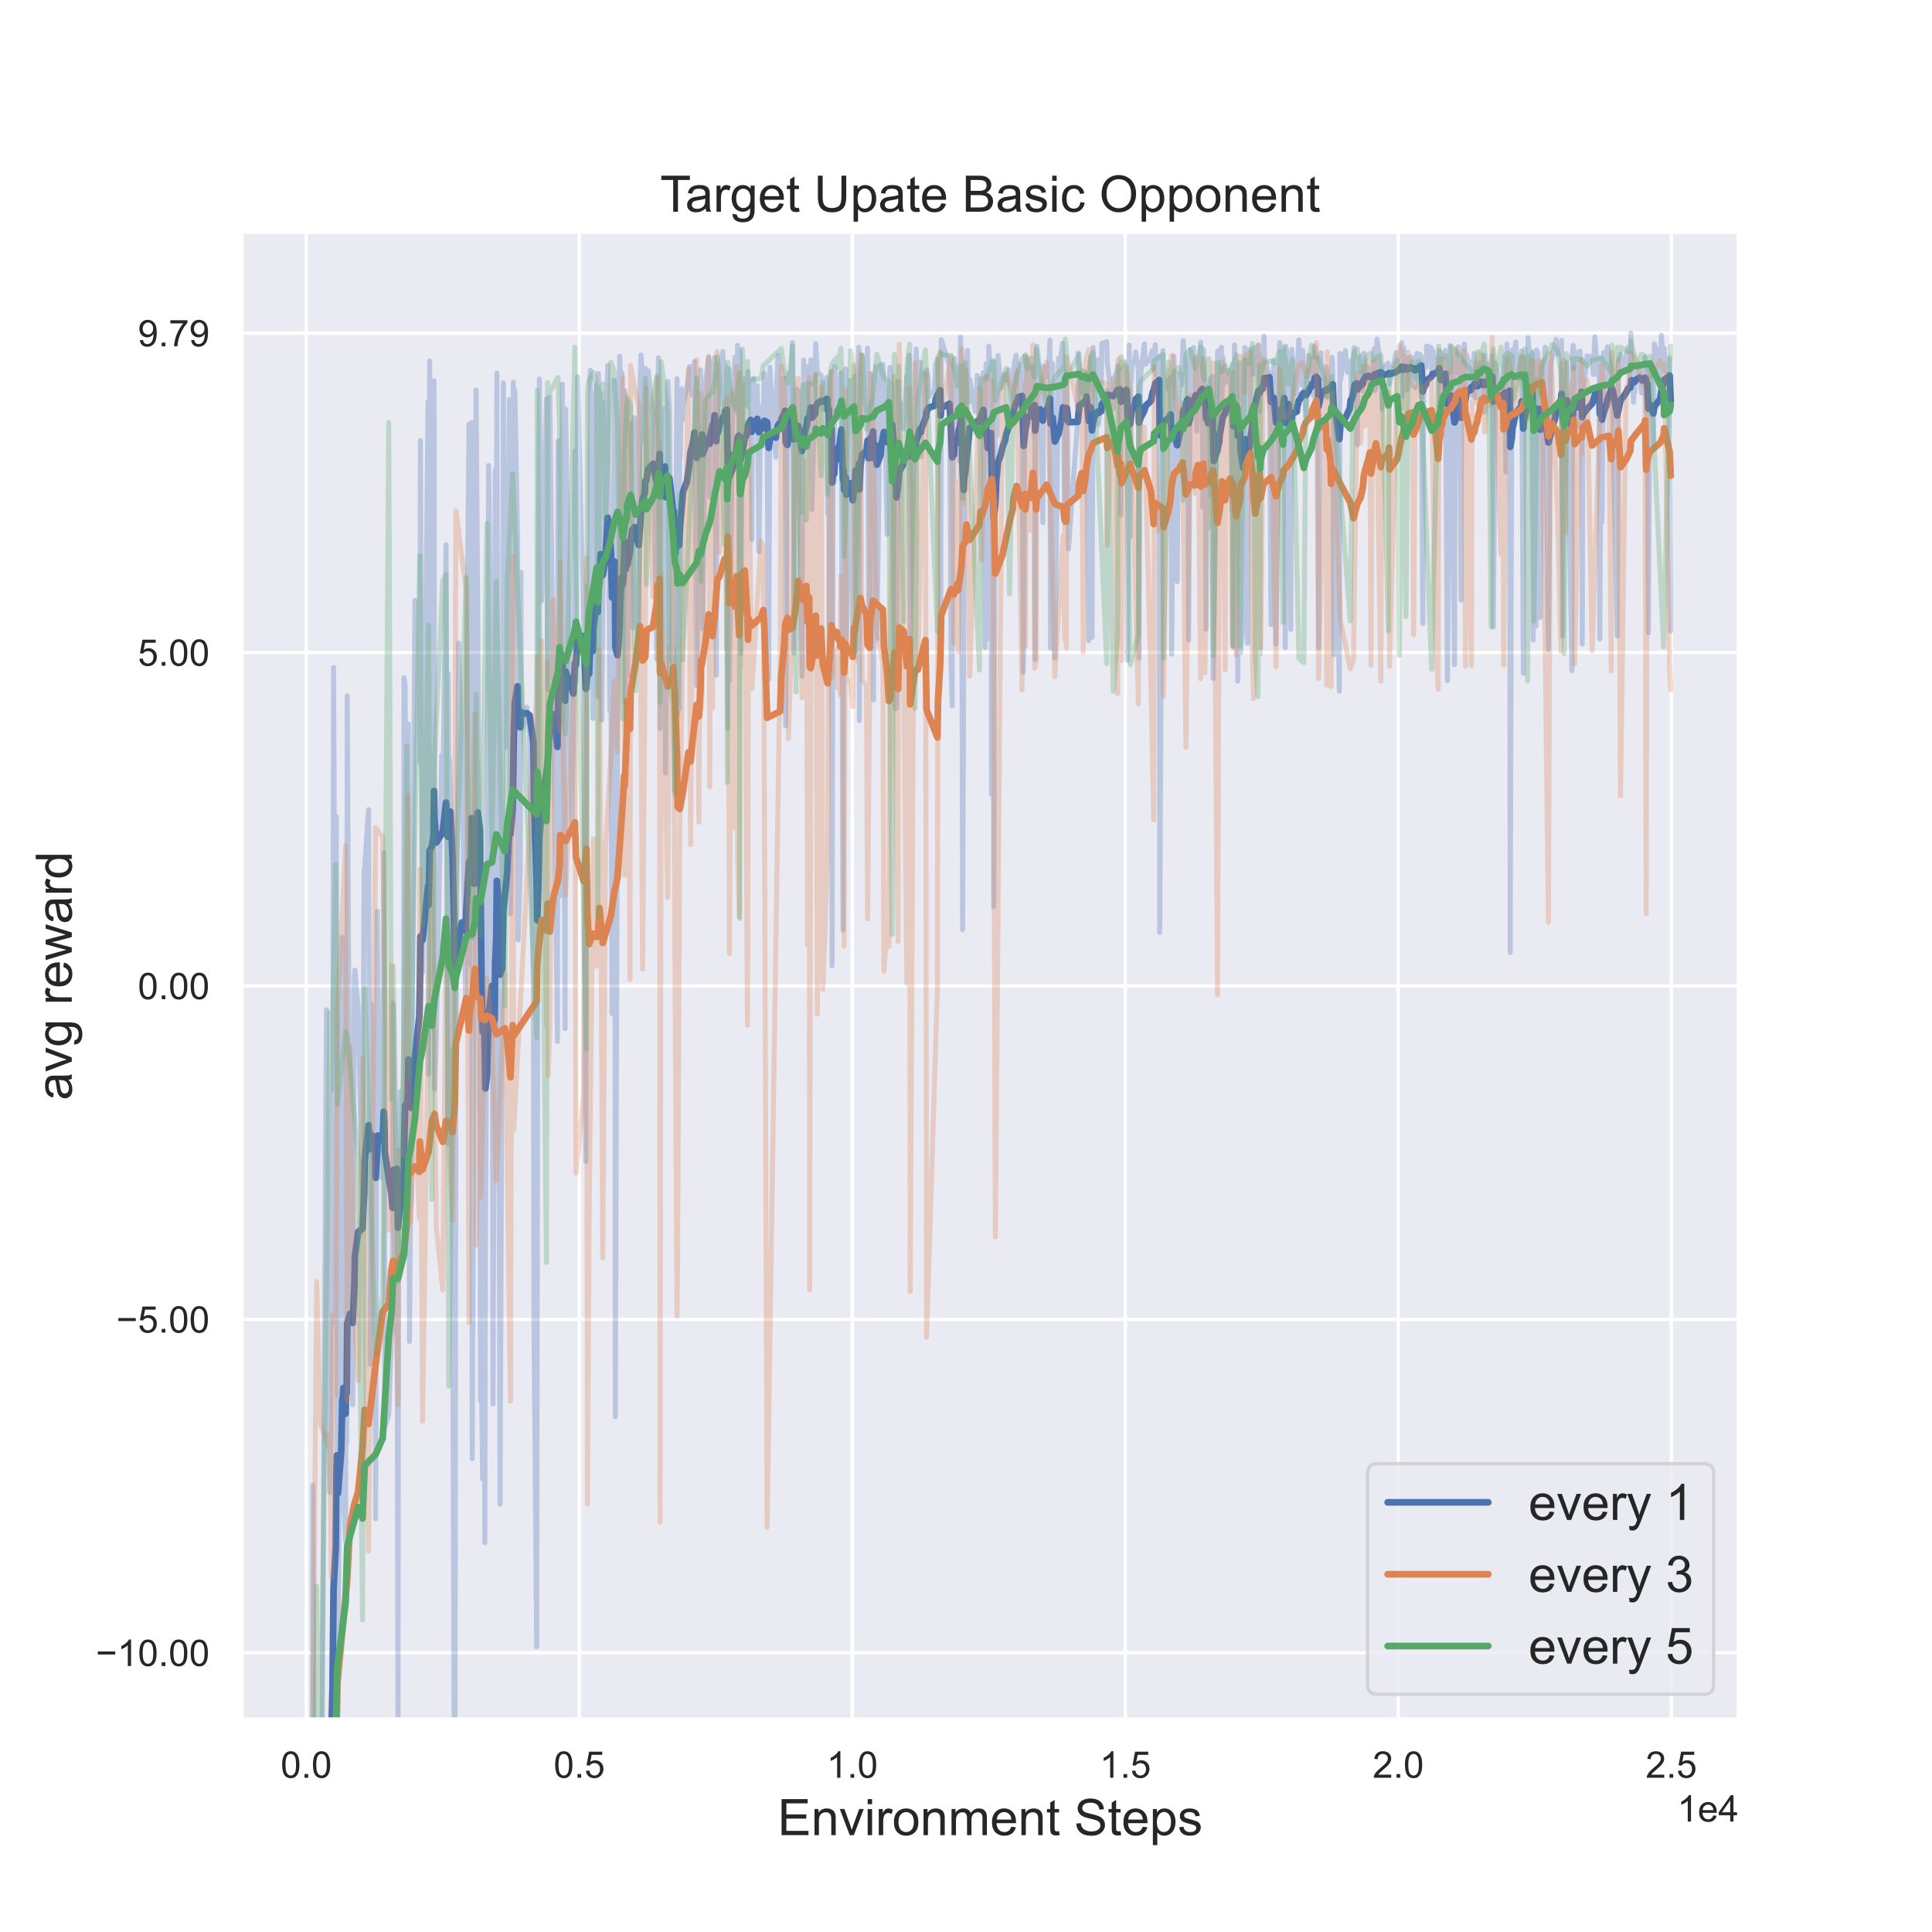 <?xml version="1.0" encoding="utf-8" standalone="no"?>
<!DOCTYPE svg PUBLIC "-//W3C//DTD SVG 1.1//EN"
  "http://www.w3.org/Graphics/SVG/1.1/DTD/svg11.dtd">
<!-- Created with matplotlib (https://matplotlib.org/) -->
<svg height="576pt" version="1.1" viewBox="0 0 576 576" width="576pt" xmlns="http://www.w3.org/2000/svg" xmlns:xlink="http://www.w3.org/1999/xlink">
 <defs>
  <style type="text/css">*{stroke-linecap:butt;stroke-linejoin:round;}</style>
 </defs>
 <g id="figure_1">
  <g id="patch_1">
   <path d="M 0 576 
L 576 576 
L 576 0 
L 0 0 
z
" style="fill:#ffffff;"/>
  </g>
  <g id="axes_1">
   <g id="patch_2">
    <path d="M 72 512.64 
L 518.4 512.64 
L 518.4 69.12 
L 72 69.12 
z
" style="fill:#eaeaf2;"/>
   </g>
   <g id="matplotlib.axis_1">
    <g id="xtick_1">
     <g id="line2d_1">
      <path clip-path="url(#pee8232abd5)" d="M 91.314 512.64 
L 91.314 69.12 
" style="fill:none;stroke:#ffffff;stroke-linecap:round;"/>
     </g>
     <g id="text_1">
      <!-- 0.0 -->
      <g style="fill:#262626;" transform="translate(83.669 530.014)scale(0.11 -0.11)">
       <defs>
        <path d="M 4.156 35.297 
Q 4.156 48 6.766 55.734 
Q 9.375 63.484 14.516 67.672 
Q 19.672 71.875 27.484 71.875 
Q 33.25 71.875 37.594 69.547 
Q 41.938 67.234 44.766 62.859 
Q 47.609 58.5 49.219 52.219 
Q 50.828 45.953 50.828 35.297 
Q 50.828 22.703 48.234 14.969 
Q 45.656 7.234 40.5 3 
Q 35.359 -1.219 27.484 -1.219 
Q 17.141 -1.219 11.234 6.203 
Q 4.156 15.141 4.156 35.297 
z
M 13.188 35.297 
Q 13.188 17.672 17.312 11.828 
Q 21.438 6 27.484 6 
Q 33.547 6 37.672 11.859 
Q 41.797 17.719 41.797 35.297 
Q 41.797 52.984 37.672 58.781 
Q 33.547 64.594 27.391 64.594 
Q 21.344 64.594 17.719 59.469 
Q 13.188 52.938 13.188 35.297 
z
" id="ArialMT-48"/>
        <path d="M 9.078 0 
L 9.078 10.016 
L 19.094 10.016 
L 19.094 0 
z
" id="ArialMT-46"/>
       </defs>
       <use xlink:href="#ArialMT-48"/>
       <use x="55.615" xlink:href="#ArialMT-46"/>
       <use x="83.398" xlink:href="#ArialMT-48"/>
      </g>
     </g>
    </g>
    <g id="xtick_2">
     <g id="line2d_2">
      <path clip-path="url(#pee8232abd5)" d="M 172.706 512.64 
L 172.706 69.12 
" style="fill:none;stroke:#ffffff;stroke-linecap:round;"/>
     </g>
     <g id="text_2">
      <!-- 0.5 -->
      <g style="fill:#262626;" transform="translate(165.061 530.014)scale(0.11 -0.11)">
       <defs>
        <path d="M 4.156 18.75 
L 13.375 19.531 
Q 14.406 12.797 18.141 9.391 
Q 21.875 6 27.156 6 
Q 33.5 6 37.891 10.781 
Q 42.281 15.578 42.281 23.484 
Q 42.281 31 38.062 35.344 
Q 33.844 39.703 27 39.703 
Q 22.75 39.703 19.328 37.766 
Q 15.922 35.844 13.969 32.766 
L 5.719 33.844 
L 12.641 70.609 
L 48.25 70.609 
L 48.25 62.203 
L 19.672 62.203 
L 15.828 42.969 
Q 22.266 47.469 29.344 47.469 
Q 38.719 47.469 45.156 40.969 
Q 51.609 34.469 51.609 24.266 
Q 51.609 14.547 45.953 7.469 
Q 39.062 -1.219 27.156 -1.219 
Q 17.391 -1.219 11.203 4.25 
Q 5.031 9.719 4.156 18.75 
z
" id="ArialMT-53"/>
       </defs>
       <use xlink:href="#ArialMT-48"/>
       <use x="55.615" xlink:href="#ArialMT-46"/>
       <use x="83.398" xlink:href="#ArialMT-53"/>
      </g>
     </g>
    </g>
    <g id="xtick_3">
     <g id="line2d_3">
      <path clip-path="url(#pee8232abd5)" d="M 254.097 512.64 
L 254.097 69.12 
" style="fill:none;stroke:#ffffff;stroke-linecap:round;"/>
     </g>
     <g id="text_3">
      <!-- 1.0 -->
      <g style="fill:#262626;" transform="translate(246.452 530.014)scale(0.11 -0.11)">
       <defs>
        <path d="M 37.25 0 
L 28.469 0 
L 28.469 56 
Q 25.297 52.984 20.141 49.953 
Q 14.984 46.922 10.891 45.406 
L 10.891 53.906 
Q 18.266 57.375 23.781 62.297 
Q 29.297 67.234 31.594 71.875 
L 37.25 71.875 
z
" id="ArialMT-49"/>
       </defs>
       <use xlink:href="#ArialMT-49"/>
       <use x="55.615" xlink:href="#ArialMT-46"/>
       <use x="83.398" xlink:href="#ArialMT-48"/>
      </g>
     </g>
    </g>
    <g id="xtick_4">
     <g id="line2d_4">
      <path clip-path="url(#pee8232abd5)" d="M 335.489 512.64 
L 335.489 69.12 
" style="fill:none;stroke:#ffffff;stroke-linecap:round;"/>
     </g>
     <g id="text_4">
      <!-- 1.5 -->
      <g style="fill:#262626;" transform="translate(327.844 530.014)scale(0.11 -0.11)">
       <use xlink:href="#ArialMT-49"/>
       <use x="55.615" xlink:href="#ArialMT-46"/>
       <use x="83.398" xlink:href="#ArialMT-53"/>
      </g>
     </g>
    </g>
    <g id="xtick_5">
     <g id="line2d_5">
      <path clip-path="url(#pee8232abd5)" d="M 416.88 512.64 
L 416.88 69.12 
" style="fill:none;stroke:#ffffff;stroke-linecap:round;"/>
     </g>
     <g id="text_5">
      <!-- 2.0 -->
      <g style="fill:#262626;" transform="translate(409.235 530.014)scale(0.11 -0.11)">
       <defs>
        <path d="M 50.344 8.453 
L 50.344 0 
L 3.031 0 
Q 2.938 3.172 4.047 6.109 
Q 5.859 10.938 9.828 15.625 
Q 13.812 20.312 21.344 26.469 
Q 33.016 36.031 37.109 41.625 
Q 41.219 47.219 41.219 52.203 
Q 41.219 57.422 37.469 61 
Q 33.734 64.594 27.734 64.594 
Q 21.391 64.594 17.578 60.781 
Q 13.766 56.984 13.719 50.25 
L 4.688 51.172 
Q 5.609 61.281 11.656 66.578 
Q 17.719 71.875 27.938 71.875 
Q 38.234 71.875 44.234 66.156 
Q 50.25 60.453 50.25 52 
Q 50.25 47.703 48.484 43.547 
Q 46.734 39.406 42.656 34.812 
Q 38.578 30.219 29.109 22.219 
Q 21.188 15.578 18.938 13.203 
Q 16.703 10.844 15.234 8.453 
z
" id="ArialMT-50"/>
       </defs>
       <use xlink:href="#ArialMT-50"/>
       <use x="55.615" xlink:href="#ArialMT-46"/>
       <use x="83.398" xlink:href="#ArialMT-48"/>
      </g>
     </g>
    </g>
    <g id="xtick_6">
     <g id="line2d_6">
      <path clip-path="url(#pee8232abd5)" d="M 498.272 512.64 
L 498.272 69.12 
" style="fill:none;stroke:#ffffff;stroke-linecap:round;"/>
     </g>
     <g id="text_6">
      <!-- 2.5 -->
      <g style="fill:#262626;" transform="translate(490.627 530.014)scale(0.11 -0.11)">
       <use xlink:href="#ArialMT-50"/>
       <use x="55.615" xlink:href="#ArialMT-46"/>
       <use x="83.398" xlink:href="#ArialMT-53"/>
      </g>
     </g>
    </g>
    <g id="text_7">
     <!-- Environment Steps -->
     <g style="fill:#262626;" transform="translate(231.838 547.119)scale(0.15 -0.15)">
      <defs>
       <path d="M 7.906 0 
L 7.906 71.578 
L 59.672 71.578 
L 59.672 63.141 
L 17.391 63.141 
L 17.391 41.219 
L 56.984 41.219 
L 56.984 32.812 
L 17.391 32.812 
L 17.391 8.453 
L 61.328 8.453 
L 61.328 0 
z
" id="ArialMT-69"/>
       <path d="M 6.594 0 
L 6.594 51.859 
L 14.5 51.859 
L 14.5 44.484 
Q 20.219 53.031 31 53.031 
Q 35.688 53.031 39.625 51.344 
Q 43.562 49.656 45.516 46.922 
Q 47.469 44.188 48.25 40.438 
Q 48.734 37.984 48.734 31.891 
L 48.734 0 
L 39.938 0 
L 39.938 31.547 
Q 39.938 36.922 38.906 39.578 
Q 37.891 42.234 35.281 43.812 
Q 32.672 45.406 29.156 45.406 
Q 23.531 45.406 19.453 41.844 
Q 15.375 38.281 15.375 28.328 
L 15.375 0 
z
" id="ArialMT-110"/>
       <path d="M 21 0 
L 1.266 51.859 
L 10.547 51.859 
L 21.688 20.797 
Q 23.484 15.766 25 10.359 
Q 26.172 14.453 28.266 20.219 
L 39.797 51.859 
L 48.828 51.859 
L 29.203 0 
z
" id="ArialMT-118"/>
       <path d="M 6.641 61.469 
L 6.641 71.578 
L 15.438 71.578 
L 15.438 61.469 
z
M 6.641 0 
L 6.641 51.859 
L 15.438 51.859 
L 15.438 0 
z
" id="ArialMT-105"/>
       <path d="M 6.5 0 
L 6.5 51.859 
L 14.406 51.859 
L 14.406 44 
Q 17.438 49.516 20 51.266 
Q 22.562 53.031 25.641 53.031 
Q 30.078 53.031 34.672 50.203 
L 31.641 42.047 
Q 28.422 43.953 25.203 43.953 
Q 22.312 43.953 20.016 42.219 
Q 17.719 40.484 16.75 37.406 
Q 15.281 32.719 15.281 27.156 
L 15.281 0 
z
" id="ArialMT-114"/>
       <path d="M 3.328 25.922 
Q 3.328 40.328 11.328 47.266 
Q 18.016 53.031 27.641 53.031 
Q 38.328 53.031 45.109 46.016 
Q 51.906 39.016 51.906 26.656 
Q 51.906 16.656 48.906 10.906 
Q 45.906 5.172 40.156 2 
Q 34.422 -1.172 27.641 -1.172 
Q 16.75 -1.172 10.031 5.812 
Q 3.328 12.797 3.328 25.922 
z
M 12.359 25.922 
Q 12.359 15.969 16.703 11.016 
Q 21.047 6.062 27.641 6.062 
Q 34.188 6.062 38.531 11.031 
Q 42.875 16.016 42.875 26.219 
Q 42.875 35.844 38.5 40.797 
Q 34.125 45.75 27.641 45.75 
Q 21.047 45.75 16.703 40.812 
Q 12.359 35.891 12.359 25.922 
z
" id="ArialMT-111"/>
       <path d="M 6.594 0 
L 6.594 51.859 
L 14.453 51.859 
L 14.453 44.578 
Q 16.891 48.391 20.938 50.703 
Q 25 53.031 30.172 53.031 
Q 35.938 53.031 39.625 50.641 
Q 43.312 48.25 44.828 43.953 
Q 50.984 53.031 60.844 53.031 
Q 68.562 53.031 72.703 48.75 
Q 76.859 44.484 76.859 35.594 
L 76.859 0 
L 68.109 0 
L 68.109 32.672 
Q 68.109 37.938 67.25 40.25 
Q 66.406 42.578 64.156 43.984 
Q 61.922 45.406 58.891 45.406 
Q 53.422 45.406 49.797 41.766 
Q 46.188 38.141 46.188 30.125 
L 46.188 0 
L 37.406 0 
L 37.406 33.688 
Q 37.406 39.547 35.25 42.469 
Q 33.109 45.406 28.219 45.406 
Q 24.516 45.406 21.359 43.453 
Q 18.219 41.5 16.797 37.734 
Q 15.375 33.984 15.375 26.906 
L 15.375 0 
z
" id="ArialMT-109"/>
       <path d="M 42.094 16.703 
L 51.172 15.578 
Q 49.031 7.625 43.219 3.219 
Q 37.406 -1.172 28.375 -1.172 
Q 17 -1.172 10.328 5.828 
Q 3.656 12.844 3.656 25.484 
Q 3.656 38.578 10.391 45.797 
Q 17.141 53.031 27.875 53.031 
Q 38.281 53.031 44.875 45.953 
Q 51.469 38.875 51.469 26.031 
Q 51.469 25.25 51.422 23.688 
L 12.75 23.688 
Q 13.234 15.141 17.578 10.594 
Q 21.922 6.062 28.422 6.062 
Q 33.25 6.062 36.672 8.594 
Q 40.094 11.141 42.094 16.703 
z
M 13.234 30.906 
L 42.188 30.906 
Q 41.609 37.453 38.875 40.719 
Q 34.672 45.797 27.984 45.797 
Q 21.922 45.797 17.797 41.75 
Q 13.672 37.703 13.234 30.906 
z
" id="ArialMT-101"/>
       <path d="M 25.781 7.859 
L 27.047 0.094 
Q 23.344 -0.688 20.406 -0.688 
Q 15.625 -0.688 12.984 0.828 
Q 10.359 2.344 9.281 4.812 
Q 8.203 7.281 8.203 15.188 
L 8.203 45.016 
L 1.766 45.016 
L 1.766 51.859 
L 8.203 51.859 
L 8.203 64.703 
L 16.938 69.969 
L 16.938 51.859 
L 25.781 51.859 
L 25.781 45.016 
L 16.938 45.016 
L 16.938 14.703 
Q 16.938 10.938 17.406 9.859 
Q 17.875 8.797 18.922 8.156 
Q 19.969 7.516 21.922 7.516 
Q 23.391 7.516 25.781 7.859 
z
" id="ArialMT-116"/>
       <path id="ArialMT-32"/>
       <path d="M 4.5 23 
L 13.422 23.781 
Q 14.062 18.406 16.375 14.969 
Q 18.703 11.531 23.578 9.406 
Q 28.469 7.281 34.578 7.281 
Q 39.984 7.281 44.141 8.891 
Q 48.297 10.5 50.312 13.297 
Q 52.344 16.109 52.344 19.438 
Q 52.344 22.797 50.391 25.312 
Q 48.438 27.828 43.953 29.547 
Q 41.062 30.672 31.203 33.031 
Q 21.344 35.406 17.391 37.5 
Q 12.25 40.188 9.734 44.156 
Q 7.234 48.141 7.234 53.078 
Q 7.234 58.5 10.297 63.203 
Q 13.375 67.922 19.281 70.359 
Q 25.203 72.797 32.422 72.797 
Q 40.375 72.797 46.453 70.234 
Q 52.547 67.672 55.812 62.688 
Q 59.078 57.719 59.328 51.422 
L 50.25 50.734 
Q 49.516 57.516 45.281 60.984 
Q 41.062 64.453 32.812 64.453 
Q 24.219 64.453 20.281 61.297 
Q 16.359 58.156 16.359 53.719 
Q 16.359 49.859 19.141 47.359 
Q 21.875 44.875 33.422 42.266 
Q 44.969 39.656 49.266 37.703 
Q 55.516 34.812 58.484 30.391 
Q 61.469 25.984 61.469 20.219 
Q 61.469 14.5 58.203 9.438 
Q 54.938 4.391 48.797 1.578 
Q 42.672 -1.219 35.016 -1.219 
Q 25.297 -1.219 18.719 1.609 
Q 12.156 4.438 8.422 10.125 
Q 4.688 15.828 4.5 23 
z
" id="ArialMT-83"/>
       <path d="M 6.594 -19.875 
L 6.594 51.859 
L 14.594 51.859 
L 14.594 45.125 
Q 17.438 49.078 21 51.047 
Q 24.562 53.031 29.641 53.031 
Q 36.281 53.031 41.359 49.609 
Q 46.438 46.188 49.016 39.953 
Q 51.609 33.734 51.609 26.312 
Q 51.609 18.359 48.75 11.984 
Q 45.906 5.609 40.453 2.219 
Q 35.016 -1.172 29 -1.172 
Q 24.609 -1.172 21.109 0.688 
Q 17.625 2.547 15.375 5.375 
L 15.375 -19.875 
z
M 14.547 25.641 
Q 14.547 15.625 18.594 10.844 
Q 22.656 6.062 28.422 6.062 
Q 34.281 6.062 38.453 11.016 
Q 42.625 15.969 42.625 26.375 
Q 42.625 36.281 38.547 41.203 
Q 34.469 46.141 28.812 46.141 
Q 23.188 46.141 18.859 40.891 
Q 14.547 35.641 14.547 25.641 
z
" id="ArialMT-112"/>
       <path d="M 3.078 15.484 
L 11.766 16.844 
Q 12.5 11.625 15.844 8.844 
Q 19.188 6.062 25.203 6.062 
Q 31.25 6.062 34.172 8.516 
Q 37.109 10.984 37.109 14.312 
Q 37.109 17.281 34.516 19 
Q 32.719 20.172 25.531 21.969 
Q 15.875 24.422 12.141 26.203 
Q 8.406 27.984 6.469 31.125 
Q 4.547 34.281 4.547 38.094 
Q 4.547 41.547 6.125 44.5 
Q 7.719 47.469 10.453 49.422 
Q 12.5 50.922 16.031 51.969 
Q 19.578 53.031 23.641 53.031 
Q 29.734 53.031 34.344 51.266 
Q 38.969 49.516 41.156 46.5 
Q 43.359 43.5 44.188 38.484 
L 35.594 37.312 
Q 35.016 41.312 32.203 43.547 
Q 29.391 45.797 24.266 45.797 
Q 18.219 45.797 15.625 43.797 
Q 13.031 41.797 13.031 39.109 
Q 13.031 37.406 14.109 36.031 
Q 15.188 34.625 17.484 33.688 
Q 18.797 33.203 25.25 31.453 
Q 34.578 28.953 38.25 27.359 
Q 41.938 25.781 44.031 22.75 
Q 46.141 19.734 46.141 15.234 
Q 46.141 10.844 43.578 6.953 
Q 41.016 3.078 36.172 0.953 
Q 31.344 -1.172 25.25 -1.172 
Q 15.141 -1.172 9.844 3.031 
Q 4.547 7.234 3.078 15.484 
z
" id="ArialMT-115"/>
      </defs>
      <use xlink:href="#ArialMT-69"/>
      <use x="66.699" xlink:href="#ArialMT-110"/>
      <use x="122.314" xlink:href="#ArialMT-118"/>
      <use x="172.314" xlink:href="#ArialMT-105"/>
      <use x="194.531" xlink:href="#ArialMT-114"/>
      <use x="227.832" xlink:href="#ArialMT-111"/>
      <use x="283.447" xlink:href="#ArialMT-110"/>
      <use x="339.062" xlink:href="#ArialMT-109"/>
      <use x="422.363" xlink:href="#ArialMT-101"/>
      <use x="477.979" xlink:href="#ArialMT-110"/>
      <use x="533.594" xlink:href="#ArialMT-116"/>
      <use x="561.377" xlink:href="#ArialMT-32"/>
      <use x="589.16" xlink:href="#ArialMT-83"/>
      <use x="655.859" xlink:href="#ArialMT-116"/>
      <use x="683.643" xlink:href="#ArialMT-101"/>
      <use x="739.258" xlink:href="#ArialMT-112"/>
      <use x="794.873" xlink:href="#ArialMT-115"/>
     </g>
    </g>
    <g id="text_8">
     <!-- 1e4 -->
     <g style="fill:#262626;" transform="translate(500.049 543.073)scale(0.11 -0.11)">
      <defs>
       <path d="M 32.328 0 
L 32.328 17.141 
L 1.266 17.141 
L 1.266 25.203 
L 33.938 71.578 
L 41.109 71.578 
L 41.109 25.203 
L 50.781 25.203 
L 50.781 17.141 
L 41.109 17.141 
L 41.109 0 
z
M 32.328 25.203 
L 32.328 57.469 
L 9.906 25.203 
z
" id="ArialMT-52"/>
      </defs>
      <use xlink:href="#ArialMT-49"/>
      <use x="55.615" xlink:href="#ArialMT-101"/>
      <use x="111.23" xlink:href="#ArialMT-52"/>
     </g>
    </g>
   </g>
   <g id="matplotlib.axis_2">
    <g id="ytick_1">
     <g id="line2d_7">
      <path clip-path="url(#pee8232abd5)" d="M 72 492.759 
L 518.4 492.759 
" style="fill:none;stroke:#ffffff;stroke-linecap:round;"/>
     </g>
     <g id="text_9">
      <!-- −10.00 -->
      <g style="fill:#262626;" transform="translate(28.551 496.696)scale(0.11 -0.11)">
       <defs>
        <path d="M 52.828 31.203 
L 5.562 31.203 
L 5.562 39.406 
L 52.828 39.406 
z
" id="ArialMT-8722"/>
       </defs>
       <use xlink:href="#ArialMT-8722"/>
       <use x="58.398" xlink:href="#ArialMT-49"/>
       <use x="114.014" xlink:href="#ArialMT-48"/>
       <use x="169.629" xlink:href="#ArialMT-46"/>
       <use x="197.412" xlink:href="#ArialMT-48"/>
       <use x="253.027" xlink:href="#ArialMT-48"/>
      </g>
     </g>
    </g>
    <g id="ytick_2">
     <g id="line2d_8">
      <path clip-path="url(#pee8232abd5)" d="M 72 393.354 
L 518.4 393.354 
" style="fill:none;stroke:#ffffff;stroke-linecap:round;"/>
     </g>
     <g id="text_10">
      <!-- −5.00 -->
      <g style="fill:#262626;" transform="translate(34.668 397.291)scale(0.11 -0.11)">
       <use xlink:href="#ArialMT-8722"/>
       <use x="58.398" xlink:href="#ArialMT-53"/>
       <use x="114.014" xlink:href="#ArialMT-46"/>
       <use x="141.797" xlink:href="#ArialMT-48"/>
       <use x="197.412" xlink:href="#ArialMT-48"/>
      </g>
     </g>
    </g>
    <g id="ytick_3">
     <g id="line2d_9">
      <path clip-path="url(#pee8232abd5)" d="M 72 293.949 
L 518.4 293.949 
" style="fill:none;stroke:#ffffff;stroke-linecap:round;"/>
     </g>
     <g id="text_11">
      <!-- 0.00 -->
      <g style="fill:#262626;" transform="translate(41.093 297.886)scale(0.11 -0.11)">
       <use xlink:href="#ArialMT-48"/>
       <use x="55.615" xlink:href="#ArialMT-46"/>
       <use x="83.398" xlink:href="#ArialMT-48"/>
       <use x="139.014" xlink:href="#ArialMT-48"/>
      </g>
     </g>
    </g>
    <g id="ytick_4">
     <g id="line2d_10">
      <path clip-path="url(#pee8232abd5)" d="M 72 194.544 
L 518.4 194.544 
" style="fill:none;stroke:#ffffff;stroke-linecap:round;"/>
     </g>
     <g id="text_12">
      <!-- 5.00 -->
      <g style="fill:#262626;" transform="translate(41.093 198.481)scale(0.11 -0.11)">
       <use xlink:href="#ArialMT-53"/>
       <use x="55.615" xlink:href="#ArialMT-46"/>
       <use x="83.398" xlink:href="#ArialMT-48"/>
       <use x="139.014" xlink:href="#ArialMT-48"/>
      </g>
     </g>
    </g>
    <g id="ytick_5">
     <g id="line2d_11">
      <path clip-path="url(#pee8232abd5)" d="M 72 99.315 
L 518.4 99.315 
" style="fill:none;stroke:#ffffff;stroke-linecap:round;"/>
     </g>
     <g id="text_13">
      <!-- 9.79 -->
      <g style="fill:#262626;" transform="translate(41.093 103.252)scale(0.11 -0.11)">
       <defs>
        <path d="M 5.469 16.547 
L 13.922 17.328 
Q 14.984 11.375 18.016 8.688 
Q 21.047 6 25.781 6 
Q 29.828 6 32.875 7.859 
Q 35.938 9.719 37.891 12.812 
Q 39.844 15.922 41.156 21.188 
Q 42.484 26.469 42.484 31.938 
Q 42.484 32.516 42.438 33.688 
Q 39.797 29.5 35.234 26.875 
Q 30.672 24.266 25.344 24.266 
Q 16.453 24.266 10.297 30.703 
Q 4.156 37.156 4.156 47.703 
Q 4.156 58.594 10.578 65.234 
Q 17 71.875 26.656 71.875 
Q 33.641 71.875 39.422 68.109 
Q 45.219 64.359 48.219 57.391 
Q 51.219 50.438 51.219 37.25 
Q 51.219 23.531 48.234 15.406 
Q 45.266 7.281 39.375 3.031 
Q 33.5 -1.219 25.594 -1.219 
Q 17.188 -1.219 11.859 3.438 
Q 6.547 8.109 5.469 16.547 
z
M 41.453 48.141 
Q 41.453 55.719 37.422 60.156 
Q 33.406 64.594 27.734 64.594 
Q 21.875 64.594 17.531 59.812 
Q 13.188 55.031 13.188 47.406 
Q 13.188 40.578 17.312 36.297 
Q 21.438 32.031 27.484 32.031 
Q 33.594 32.031 37.516 36.297 
Q 41.453 40.578 41.453 48.141 
z
" id="ArialMT-57"/>
        <path d="M 4.734 62.203 
L 4.734 70.656 
L 51.078 70.656 
L 51.078 63.812 
Q 44.234 56.547 37.516 44.484 
Q 30.812 32.422 27.156 19.672 
Q 24.516 10.688 23.781 0 
L 14.75 0 
Q 14.891 8.453 18.062 20.406 
Q 21.234 32.375 27.172 43.484 
Q 33.109 54.594 39.797 62.203 
z
" id="ArialMT-55"/>
       </defs>
       <use xlink:href="#ArialMT-57"/>
       <use x="55.615" xlink:href="#ArialMT-46"/>
       <use x="83.398" xlink:href="#ArialMT-55"/>
       <use x="139.014" xlink:href="#ArialMT-57"/>
      </g>
     </g>
    </g>
    <g id="text_14">
     <!-- avg reward -->
     <g style="fill:#262626;" transform="translate(21.394 327.978)rotate(-90)scale(0.15 -0.15)">
      <defs>
       <path d="M 40.438 6.391 
Q 35.547 2.25 31.031 0.531 
Q 26.516 -1.172 21.344 -1.172 
Q 12.797 -1.172 8.203 3 
Q 3.609 7.172 3.609 13.672 
Q 3.609 17.484 5.344 20.625 
Q 7.078 23.781 9.891 25.688 
Q 12.703 27.594 16.219 28.562 
Q 18.797 29.25 24.031 29.891 
Q 34.672 31.156 39.703 32.906 
Q 39.75 34.719 39.75 35.203 
Q 39.75 40.578 37.25 42.781 
Q 33.891 45.75 27.25 45.75 
Q 21.047 45.75 18.094 43.578 
Q 15.141 41.406 13.719 35.891 
L 5.125 37.062 
Q 6.297 42.578 8.984 45.969 
Q 11.672 49.359 16.75 51.188 
Q 21.828 53.031 28.516 53.031 
Q 35.156 53.031 39.297 51.469 
Q 43.453 49.906 45.406 47.531 
Q 47.359 45.172 48.141 41.547 
Q 48.578 39.312 48.578 33.453 
L 48.578 21.734 
Q 48.578 9.469 49.141 6.219 
Q 49.703 2.984 51.375 0 
L 42.188 0 
Q 40.828 2.734 40.438 6.391 
z
M 39.703 26.031 
Q 34.906 24.078 25.344 22.703 
Q 19.922 21.922 17.672 20.938 
Q 15.438 19.969 14.203 18.094 
Q 12.984 16.219 12.984 13.922 
Q 12.984 10.406 15.641 8.062 
Q 18.312 5.719 23.438 5.719 
Q 28.516 5.719 32.469 7.938 
Q 36.422 10.156 38.281 14.016 
Q 39.703 17 39.703 22.797 
z
" id="ArialMT-97"/>
       <path d="M 4.984 -4.297 
L 13.531 -5.562 
Q 14.062 -9.516 16.5 -11.328 
Q 19.781 -13.766 25.438 -13.766 
Q 31.547 -13.766 34.859 -11.328 
Q 38.188 -8.891 39.359 -4.5 
Q 40.047 -1.812 39.984 6.781 
Q 34.234 0 25.641 0 
Q 14.938 0 9.078 7.719 
Q 3.219 15.438 3.219 26.219 
Q 3.219 33.641 5.906 39.906 
Q 8.594 46.188 13.688 49.609 
Q 18.797 53.031 25.688 53.031 
Q 34.859 53.031 40.828 45.609 
L 40.828 51.859 
L 48.922 51.859 
L 48.922 7.031 
Q 48.922 -5.078 46.453 -10.125 
Q 44 -15.188 38.641 -18.109 
Q 33.297 -21.047 25.484 -21.047 
Q 16.219 -21.047 10.5 -16.875 
Q 4.781 -12.703 4.984 -4.297 
z
M 12.25 26.859 
Q 12.25 16.656 16.297 11.969 
Q 20.359 7.281 26.469 7.281 
Q 32.516 7.281 36.609 11.938 
Q 40.719 16.609 40.719 26.562 
Q 40.719 36.078 36.5 40.906 
Q 32.281 45.75 26.312 45.75 
Q 20.453 45.75 16.344 40.984 
Q 12.25 36.234 12.25 26.859 
z
" id="ArialMT-103"/>
       <path d="M 16.156 0 
L 0.297 51.859 
L 9.375 51.859 
L 17.625 21.922 
L 20.703 10.797 
Q 20.906 11.625 23.391 21.484 
L 31.641 51.859 
L 40.672 51.859 
L 48.438 21.781 
L 51.031 11.859 
L 54 21.875 
L 62.891 51.859 
L 71.438 51.859 
L 55.219 0 
L 46.094 0 
L 37.844 31.062 
L 35.844 39.891 
L 25.344 0 
z
" id="ArialMT-119"/>
       <path d="M 40.234 0 
L 40.234 6.547 
Q 35.297 -1.172 25.734 -1.172 
Q 19.531 -1.172 14.328 2.25 
Q 9.125 5.672 6.266 11.797 
Q 3.422 17.922 3.422 25.875 
Q 3.422 33.641 6 39.969 
Q 8.594 46.297 13.766 49.656 
Q 18.953 53.031 25.344 53.031 
Q 30.031 53.031 33.688 51.047 
Q 37.359 49.078 39.656 45.906 
L 39.656 71.578 
L 48.391 71.578 
L 48.391 0 
z
M 12.453 25.875 
Q 12.453 15.922 16.641 10.984 
Q 20.844 6.062 26.562 6.062 
Q 32.328 6.062 36.344 10.766 
Q 40.375 15.484 40.375 25.141 
Q 40.375 35.797 36.266 40.766 
Q 32.172 45.75 26.172 45.75 
Q 20.312 45.75 16.375 40.969 
Q 12.453 36.188 12.453 25.875 
z
" id="ArialMT-100"/>
      </defs>
      <use xlink:href="#ArialMT-97"/>
      <use x="55.615" xlink:href="#ArialMT-118"/>
      <use x="105.615" xlink:href="#ArialMT-103"/>
      <use x="161.23" xlink:href="#ArialMT-32"/>
      <use x="189.014" xlink:href="#ArialMT-114"/>
      <use x="222.314" xlink:href="#ArialMT-101"/>
      <use x="277.93" xlink:href="#ArialMT-119"/>
      <use x="350.146" xlink:href="#ArialMT-97"/>
      <use x="405.762" xlink:href="#ArialMT-114"/>
      <use x="439.062" xlink:href="#ArialMT-100"/>
     </g>
    </g>
   </g>
   <g id="line2d_12">
    <path clip-path="url(#pee8232abd5)" d="M 92.903 577 
L 93.105 520.15 
L 93.268 442.798 
L 93.734 577 
M 94.286 577 
L 94.733 525.192 
L 95.061 577 
M 95.688 577 
L 97.337 301.003 
L 97.988 423.31 
L 98.314 444.945 
L 98.639 428.407 
L 98.802 354.219 
L 99.128 394.443 
L 99.453 198.98 
L 100.104 352.024 
L 100.267 243.403 
L 100.593 471.768 
L 100.756 512.792 
L 101.732 319.331 
L 102.058 279.362 
L 102.221 416.712 
L 102.383 382.881 
L 102.546 448.108 
L 103.035 459.653 
L 103.197 344.652 
L 103.36 430.324 
L 103.523 207.42 
L 104.337 365.299 
L 105.151 418.789 
L 105.639 291.392 
L 105.802 289.211 
L 106.779 301.128 
L 108.081 357.841 
L 108.569 259.722 
L 108.732 258.503 
L 109.871 241.369 
L 110.36 406.749 
L 110.685 299.257 
L 111.825 354.114 
L 111.988 452.77 
L 112.476 271.636 
L 112.639 296.646 
L 113.778 351.12 
L 114.104 342.056 
L 114.429 254.263 
L 114.755 425.318 
L 115.894 421.61 
L 116.708 398.126 
L 117.034 397.272 
L 117.197 299.019 
L 117.36 301.744 
L 117.848 357.499 
L 118.336 337.911 
L 118.662 524.238 
L 118.825 343.846 
L 119.313 325.402 
L 120.29 351.451 
L 120.452 202.053 
L 120.778 204.402 
L 121.266 326.756 
L 121.592 306.431 
L 121.755 215.904 
L 122.08 399.932 
L 122.406 352.22 
L 122.569 359.041 
L 123.708 179.007 
L 125.01 195.327 
L 125.173 227.454 
L 125.336 131.373 
L 125.987 289.918 
L 127.615 119.761 
L 127.778 320.273 
L 128.103 107.632 
L 128.754 241.495 
L 129.243 222.748 
L 129.405 113.527 
L 129.568 324.735 
L 130.057 309.694 
L 131.684 225.168 
L 132.01 240.777 
L 132.987 162.384 
L 133.475 340.801 
L 133.638 200.8 
L 133.801 244.145 
L 133.963 226.19 
L 134.289 235.617 
L 134.94 382.655 
L 135.591 570.716 
L 135.917 315.736 
L 136.731 191.685 
L 137.707 225.888 
L 138.847 300.454 
L 139.01 216.899 
L 139.824 126.512 
L 139.986 287.433 
L 140.475 229.79 
L 140.637 125.971 
L 140.8 434.88 
L 141.451 268.031 
L 141.614 262.635 
L 141.94 116.276 
L 142.428 183.859 
L 143.079 293.419 
L 143.242 417.642 
L 143.568 412.541 
L 143.893 440.945 
L 144.381 269.535 
L 144.544 459.949 
L 144.707 370.929 
L 145.195 285.761 
L 145.684 138.755 
L 146.66 217.163 
L 146.986 418.6 
L 147.474 278.619 
L 147.637 140.14 
L 147.963 208.899 
L 148.125 111.246 
L 149.102 448.475 
L 149.753 272.937 
L 150.079 114.174 
L 150.567 222.819 
L 151.218 203.01 
L 151.87 119.149 
L 152.195 272.37 
L 152.846 179.219 
L 153.009 113.977 
L 153.172 138.22 
L 153.497 116.375 
L 154.311 160.485 
L 154.474 280.203 
L 155.125 258.836 
L 155.288 170.611 
L 155.451 218.299 
L 157.079 210.864 
L 157.892 219.108 
L 159.032 294.616 
L 159.195 393.757 
L 160.009 490.942 
L 160.497 176.797 
L 160.823 112.993 
L 161.474 179.113 
L 162.939 118.851 
L 163.264 205.627 
L 163.427 199.378 
L 163.915 118.418 
L 166.194 310.506 
L 166.357 131.625 
L 166.52 131.44 
L 166.846 233.423 
L 167.008 133.403 
L 167.497 267.089 
L 167.659 114.595 
L 168.473 306.636 
L 168.636 121.996 
L 170.427 247.783 
L 170.915 222.997 
L 171.403 134.52 
L 171.729 203.156 
L 172.217 112.297 
L 174.008 189.466 
L 174.659 346.231 
L 174.822 185.121 
L 175.147 174.735 
L 175.636 205.005 
L 175.961 110.398 
L 176.775 214.192 
L 176.938 121.822 
L 177.915 114.644 
L 178.24 207.751 
L 178.403 111.356 
L 178.729 148.49 
L 178.892 151.497 
L 179.054 117.18 
L 179.38 214.662 
L 179.705 183.106 
L 180.519 119.714 
L 180.682 134.43 
L 181.17 108.929 
L 181.822 212.091 
L 182.147 202.249 
L 182.473 302.233 
L 183.124 113.41 
L 183.287 129.407 
L 183.449 422.375 
L 184.101 216.799 
L 184.752 106.207 
L 184.914 110.708 
L 185.403 111.214 
L 185.728 192.881 
L 186.054 120.709 
L 186.217 116.457 
L 186.38 209.672 
L 186.542 200.438 
L 186.868 119.671 
L 187.031 201.485 
L 187.845 130.037 
L 188.007 132.972 
L 188.496 126.18 
L 188.658 187.174 
L 189.147 124.526 
L 189.472 175.752 
L 190.449 193.896 
L 190.775 116.863 
L 191.1 105.82 
L 191.589 113.159 
L 192.24 131.984 
L 192.402 109.789 
L 192.728 141.655 
L 193.216 110.507 
L 194.681 123.386 
L 195.821 196.431 
L 195.984 137.205 
L 196.309 106.713 
L 196.635 119.515 
L 196.798 217.165 
L 197.123 129.523 
L 197.612 131.554 
L 198.263 121.638 
L 198.425 230.468 
L 199.077 113.687 
L 199.565 122.246 
L 200.216 197.2 
L 200.704 191.981 
L 200.867 152.505 
L 201.193 235.706 
L 201.356 170.886 
L 201.844 112.924 
L 202.007 213.309 
L 202.332 116.981 
L 202.495 211.402 
L 202.658 121.986 
L 202.821 136.33 
L 203.146 115.891 
L 203.472 125.295 
L 203.635 120.892 
L 204.774 115.764 
L 205.588 109.251 
L 205.913 109.322 
L 206.402 117.894 
L 206.727 117.336 
L 207.053 107.739 
L 207.704 204.434 
L 208.355 123.778 
L 208.844 110.239 
L 209.006 128.815 
L 209.169 116.378 
L 209.332 118.974 
L 209.495 187.394 
L 210.309 114.158 
L 211.285 106.36 
L 211.611 148.181 
L 211.774 107.789 
L 211.936 120.671 
L 212.425 108.282 
L 212.913 115.33 
L 213.076 106.591 
L 213.564 201.368 
L 213.727 108.521 
L 213.89 129.014 
L 214.541 110.78 
L 215.518 104.79 
L 216.006 120.966 
L 216.169 109.06 
L 216.657 118.606 
L 216.82 194.523 
L 216.983 217.032 
L 217.308 109.99 
L 217.471 202.974 
L 218.448 119.298 
L 219.099 106.536 
L 219.262 123.001 
L 219.587 119.381 
L 219.913 102.954 
L 220.238 123.904 
L 220.401 189.815 
L 220.564 104.326 
L 220.727 109.563 
L 220.89 194.808 
L 221.378 114.541 
L 221.703 116.395 
L 222.029 112.899 
L 222.517 120.636 
L 222.843 118.282 
L 223.006 110.693 
L 223.168 121.342 
L 223.82 115.462 
L 224.145 160.861 
L 224.308 113.366 
L 224.634 112.796 
L 225.122 127.71 
L 225.773 114.966 
L 226.261 164.477 
L 226.75 123.423 
L 226.913 125.494 
L 227.238 121.168 
L 227.564 124.166 
L 227.889 111.346 
L 228.703 129.771 
L 229.191 202.536 
L 229.517 109.501 
L 230.005 117.887 
L 231.308 136.287 
L 231.47 116.686 
L 231.959 106.01 
L 232.935 126.199 
L 233.098 112.757 
L 233.749 113.27 
L 234.075 112.731 
L 234.238 216.405 
L 234.726 139.812 
L 235.052 112.189 
L 235.377 111.136 
L 235.866 113.305 
L 236.191 102.139 
L 236.354 117.707 
L 236.679 194.738 
L 236.842 119.458 
L 237.331 115.953 
L 237.819 116.263 
L 237.982 124.616 
L 239.121 201.629 
L 239.284 116.375 
L 239.447 130.682 
L 239.61 107.376 
L 239.935 123.124 
L 240.098 118.797 
L 240.423 117.971 
L 240.586 119.512 
L 240.749 109.337 
L 241.237 123.362 
L 241.4 115.222 
L 241.563 118.014 
L 241.726 107.242 
L 242.051 151.904 
L 243.028 113.536 
L 243.191 102.494 
L 243.679 110.837 
L 244.819 112.026 
L 245.307 122.002 
L 246.446 112.596 
L 246.609 117.95 
L 246.772 153.189 
L 247.098 118.284 
L 247.26 198.721 
L 247.423 130.952 
L 247.912 110.861 
L 248.074 287.95 
L 248.4 115.317 
L 248.725 143.773 
L 248.888 109.317 
L 249.539 119.756 
L 249.702 114.675 
L 250.353 116.545 
L 250.516 119.841 
L 250.679 111.026 
L 250.842 118.884 
L 251.33 277.326 
L 251.493 115.822 
L 251.656 197.677 
L 252.144 109.948 
L 252.307 193.325 
L 253.609 113.363 
L 254.26 194.758 
L 254.586 123.076 
L 254.911 112.119 
L 255.074 114.835 
L 255.562 194.124 
L 255.725 110.507 
L 256.051 103.506 
L 256.213 214.849 
L 256.376 110.659 
L 256.539 105.984 
L 257.027 105.997 
L 258.33 124.679 
L 258.655 103.848 
L 258.981 184.219 
L 259.306 114.717 
L 259.469 115.021 
L 259.632 111.571 
L 259.957 131.134 
L 260.283 112.183 
L 260.446 208.64 
L 260.609 123.792 
L 261.097 109.365 
L 261.423 190.362 
L 262.562 108.751 
L 262.725 109.716 
L 263.213 108.62 
L 263.539 113.189 
L 264.515 159.28 
L 264.678 121.242 
L 265.004 121.053 
L 265.329 109.547 
L 265.98 116.569 
L 266.632 195.265 
L 266.957 211.291 
L 267.283 211.107 
L 267.771 113.752 
L 267.934 124.834 
L 268.097 119.752 
L 269.236 121.276 
L 269.399 127.778 
L 270.376 112.085 
L 270.701 113.345 
L 271.027 105.928 
L 271.189 129.717 
L 271.352 190.052 
L 273.143 104.027 
L 273.631 119.357 
L 274.282 107.89 
L 274.608 136.175 
L 274.771 117.487 
L 275.422 111.184 
L 275.585 124.689 
L 275.91 114.398 
L 276.073 120.346 
L 276.236 110.247 
L 276.724 112.892 
L 276.887 118.19 
L 278.515 116.518 
L 278.84 112.169 
L 279.003 108.438 
L 279.491 107.149 
L 279.654 114.926 
L 279.817 115.706 
L 280.305 107.252 
L 280.468 192.048 
L 280.631 101.245 
L 283.073 109.125 
L 283.561 197.987 
L 283.887 210.427 
L 284.049 120.388 
L 284.375 143.1 
L 284.538 106.891 
L 285.026 124.806 
L 285.514 131.599 
L 285.677 110.762 
L 285.84 113.529 
L 286.003 137.52 
L 286.328 100.523 
L 286.654 109.426 
L 286.979 277.156 
L 287.305 202.712 
L 287.468 110.24 
L 287.793 124.508 
L 288.119 108.518 
L 288.445 104.453 
L 288.607 112.337 
L 288.77 113.995 
L 288.933 119.792 
L 289.096 112.998 
L 290.723 122.676 
L 291.375 111.951 
L 292.026 127.895 
L 292.189 116.612 
L 292.351 119.558 
L 292.677 115.253 
L 293.165 111.087 
L 293.654 193.087 
L 293.979 108.473 
L 294.467 190.465 
L 294.793 103.186 
L 295.444 116.501 
L 295.607 236.805 
L 296.095 107.914 
L 296.258 270.31 
L 296.746 112.512 
L 296.909 111.316 
L 297.072 109.24 
L 297.235 129.868 
L 297.56 105.967 
L 298.374 115.701 
L 298.863 112.91 
L 299.677 111.464 
L 300.002 113.303 
L 300.653 110.258 
L 300.979 113.721 
L 301.793 121.411 
L 301.955 118.265 
L 302.118 112.456 
L 302.444 108.051 
L 302.932 105.912 
L 303.095 116.986 
L 303.421 117.502 
L 303.583 108.36 
L 304.723 114.892 
L 305.048 200.386 
L 305.211 192.691 
L 305.537 106.214 
L 305.7 108.2 
L 306.188 106.676 
L 306.351 108.764 
L 307.165 123.431 
L 307.49 109.201 
L 307.978 114.084 
L 308.304 129.837 
L 308.467 109.463 
L 308.63 196.598 
L 308.792 108.719 
L 308.955 116.062 
L 309.118 103.229 
L 310.095 111.939 
L 310.909 155.786 
L 311.071 119.094 
L 311.234 109.134 
L 312.048 112.317 
L 312.699 108.591 
L 313.025 101.369 
L 313.188 193.212 
L 313.839 108.367 
L 314.49 196.106 
L 315.629 106.735 
L 315.955 114.222 
L 316.443 105.197 
L 316.769 102.354 
L 316.932 106.443 
L 317.42 155.923 
L 317.583 110.971 
L 317.908 116.195 
L 318.071 111.703 
L 318.559 163.669 
L 321.327 124.875 
L 321.489 105.234 
L 321.652 108.855 
L 321.815 108.446 
L 322.466 117.219 
L 322.955 116.509 
L 323.606 113.497 
L 323.768 115.401 
L 323.931 110.971 
L 324.582 191.038 
L 324.745 117.436 
L 324.908 109.291 
L 325.233 106.28 
L 325.559 190.009 
L 325.885 103.559 
L 326.21 111.774 
L 327.187 107.26 
L 327.512 126.589 
L 328.326 117.873 
L 328.489 102.405 
L 329.954 101.846 
L 330.117 108.415 
L 331.908 121.904 
L 332.559 111.581 
L 332.721 113.384 
L 333.21 108.976 
L 333.373 116.892 
L 333.861 113.856 
L 334.187 153.495 
L 334.349 111.745 
L 334.512 110.016 
L 335.652 108.842 
L 335.814 107.984 
L 335.977 122.483 
L 336.14 196.832 
L 336.628 102.87 
L 336.954 160.099 
L 337.117 109.541 
L 337.279 113.699 
L 337.442 108.99 
L 338.256 107.116 
L 338.582 104.95 
L 339.396 110.67 
L 339.558 196.145 
L 340.047 111.676 
L 341.186 102.513 
L 341.512 108.644 
L 343.14 106.351 
L 343.465 104.525 
L 343.628 107.996 
L 343.954 110.213 
L 344.116 108.823 
L 344.442 102.778 
L 344.605 111.828 
L 345.581 106.194 
L 345.744 277.985 
L 346.721 104.508 
L 346.884 112.227 
L 348.349 116.053 
L 349 112.478 
L 349.325 195.043 
L 349.977 106.194 
L 350.953 173.401 
L 351.442 111.488 
L 351.767 111.67 
L 352.255 114.783 
L 352.744 101.586 
L 353.558 111.057 
L 353.883 111.231 
L 354.046 115.354 
L 354.372 190.778 
L 354.86 109.697 
L 355.023 104.097 
L 355.186 106.456 
L 355.837 103.605 
L 356.162 119.579 
L 356.325 112.942 
L 356.488 111.18 
L 356.813 128.596 
L 357.139 113.092 
L 357.465 115.703 
L 357.953 102.048 
L 358.441 111.301 
L 358.604 151.084 
L 358.767 104.176 
L 359.255 116.682 
L 359.581 187.583 
L 359.743 115.072 
L 360.232 147.771 
L 360.395 123.344 
L 360.883 113.033 
L 361.534 112.201 
L 361.697 202.249 
L 361.86 192.904 
L 362.999 104.647 
L 363.325 114.49 
L 363.487 129.577 
L 363.65 108.553 
L 364.139 103.529 
L 364.301 118.756 
L 364.627 106.502 
L 365.278 113.98 
L 365.441 112.241 
L 365.604 113.236 
L 366.092 113.741 
L 366.743 110.279 
L 366.906 114.371 
L 367.232 152.291 
L 367.394 108.538 
L 367.557 109.044 
L 367.72 192.978 
L 368.045 102.828 
L 368.534 118.947 
L 368.697 115.466 
L 368.859 108.727 
L 369.022 203.065 
L 369.673 108.129 
L 369.836 194.578 
L 370.65 185.934 
L 370.976 113.426 
L 371.138 103.608 
L 371.301 106.994 
L 371.952 191.799 
L 372.441 104.118 
L 373.58 111.598 
L 373.743 103.726 
L 373.906 108.422 
L 374.231 108.729 
L 374.557 105.172 
L 375.045 103.001 
L 375.533 122.607 
L 375.696 107.064 
L 375.859 117.472 
L 376.347 114.109 
L 376.836 100.187 
L 376.998 106.443 
L 378.301 111.719 
L 378.464 111.164 
L 378.952 186.259 
L 379.766 107.331 
L 380.417 192.014 
L 381.556 102.121 
L 381.882 117.329 
L 382.533 113.582 
L 382.696 110.558 
L 382.859 104.756 
L 383.184 193.112 
L 383.347 103.283 
L 383.51 104.545 
L 384.161 107.692 
L 384.812 187.666 
L 385.138 104.165 
L 385.3 108.781 
L 386.603 117.589 
L 386.765 108.866 
L 387.254 101.334 
L 387.742 114.624 
L 388.393 104.402 
L 388.719 114.371 
L 389.37 124.08 
L 390.184 105.907 
L 390.347 110.043 
L 390.998 107.596 
L 391.161 108.774 
L 391.649 118.039 
L 391.812 103.439 
L 391.975 103.17 
L 392.463 109.593 
L 392.951 120.09 
L 393.114 193.123 
L 393.44 106.497 
L 393.765 105.16 
L 393.928 108.459 
L 394.091 115.439 
L 395.23 109.405 
L 395.556 118.146 
L 395.719 111.559 
L 396.695 115.217 
L 396.858 109.649 
L 397.021 120.917 
L 397.184 106.552 
L 397.346 111.432 
L 397.672 195.197 
L 398.16 121.839 
L 399.3 206.109 
L 399.463 105.374 
L 399.625 113.474 
L 401.09 104.537 
L 401.742 110.979 
L 402.718 107.649 
L 402.881 119.055 
L 403.369 106.814 
L 403.532 109.128 
L 403.695 103.634 
L 403.858 106.148 
L 404.509 109.965 
L 404.672 132.675 
L 404.834 107.472 
L 405.323 116.276 
L 405.648 106.16 
L 405.974 112.902 
L 406.299 116.529 
L 406.462 107.696 
L 406.625 105.335 
L 406.951 110.013 
L 407.113 108.819 
L 407.927 109.861 
L 408.416 115.442 
L 408.741 113.267 
L 409.23 112.409 
L 409.718 103.903 
L 409.881 116.477 
L 410.206 115.776 
L 410.532 101.098 
L 411.671 109.995 
L 411.997 121.985 
L 412.322 109.68 
L 413.787 108.273 
L 414.113 110.631 
L 414.276 114.56 
L 416.229 105.138 
L 416.555 107.349 
L 416.88 108.34 
L 417.206 108.135 
L 417.857 102.185 
L 418.183 118.104 
L 418.508 103.665 
L 418.671 111.088 
L 419.159 111.792 
L 419.322 107.106 
L 419.485 116.132 
L 419.81 106.685 
L 420.624 106.37 
L 421.113 114.935 
L 421.438 111.316 
L 421.601 106.705 
L 421.927 115.628 
L 422.415 105.346 
L 422.903 107.86 
L 423.229 105.564 
L 423.717 106.362 
L 424.206 185.898 
L 424.368 108.185 
L 424.857 107.841 
L 425.182 109.582 
L 425.345 103.156 
L 426.647 103.64 
L 426.81 111.084 
L 427.136 104.421 
L 427.95 109.685 
L 428.926 106.478 
L 429.089 104.464 
L 429.415 130.556 
L 429.577 126.135 
L 429.903 105.986 
L 430.229 111.306 
L 430.717 109.549 
L 430.88 104.47 
L 431.531 202.946 
L 432.345 102.998 
L 432.67 109.901 
L 433.647 198.193 
L 433.81 120.547 
L 433.973 123.542 
L 434.135 106.093 
L 434.298 107.859 
L 434.786 103.407 
L 435.112 105.267 
L 435.6 178.932 
L 435.763 113.399 
L 436.577 102.559 
L 436.903 114.81 
L 437.228 105.796 
L 437.879 108.47 
L 438.53 116.829 
L 438.693 107.799 
L 438.856 117.818 
L 439.507 105.337 
L 439.67 112.194 
L 439.996 118.611 
L 440.158 116.865 
L 440.484 116.267 
L 440.647 109.704 
L 440.809 112.573 
L 441.135 114.541 
L 441.298 108.247 
L 441.461 122.227 
L 441.623 109.414 
L 442.112 120.466 
L 442.437 105.908 
L 442.6 122.84 
L 443.577 108.672 
L 443.74 108.386 
L 443.902 108.547 
L 444.553 111.782 
L 444.879 106.065 
L 445.205 186.954 
L 445.856 108.247 
L 446.995 114.255 
L 447.809 116.955 
L 448.135 125.812 
L 448.297 114.933 
L 448.623 106.102 
L 448.949 140.733 
L 449.274 102.58 
L 449.6 116.26 
L 450.088 111.67 
L 450.251 283.948 
L 450.739 105.871 
L 450.902 104.315 
L 451.39 106.277 
L 451.879 102.015 
L 452.53 112.818 
L 453.507 112.803 
L 453.669 104.671 
L 454.158 200.738 
L 454.32 106.542 
L 454.646 109.375 
L 454.972 113.223 
L 455.134 113.118 
L 455.46 108.503 
L 455.623 100.688 
L 455.948 109.04 
L 456.111 117.626 
L 456.437 104.724 
L 456.762 110.828 
L 457.088 190.792 
L 457.251 105.644 
L 457.902 186.703 
L 458.064 104.396 
L 458.39 105.136 
L 458.878 108.572 
L 459.204 184.087 
L 459.692 121.367 
L 460.669 103.533 
L 461.646 193.55 
L 462.297 108.672 
L 463.925 101.132 
L 464.413 105.572 
L 465.39 104.584 
L 465.552 101.434 
L 465.878 189.672 
L 466.366 108.938 
L 466.855 109.123 
L 467.018 108.08 
L 467.18 111.182 
L 468.645 199.929 
L 468.808 107.138 
L 468.971 102.943 
L 469.134 103.189 
L 469.785 124.313 
L 470.273 127.244 
L 470.436 105.201 
L 471.087 104.679 
L 471.413 113.449 
L 471.575 108.362 
L 471.738 192.012 
L 471.901 117.159 
L 473.203 106.078 
L 474.668 106.458 
L 474.994 111.65 
L 475.482 100.429 
L 476.296 111.92 
L 476.785 106.67 
L 476.947 190.476 
L 477.436 106.756 
L 477.598 155.684 
L 478.087 105.097 
L 478.575 108.269 
L 478.901 113.114 
L 479.226 103.415 
L 479.715 107.099 
L 480.366 109.171 
L 480.529 111.589 
L 480.854 124.206 
L 482.156 189.575 
L 482.482 109.835 
L 482.807 106.594 
L 483.133 105.597 
L 483.947 109.336 
L 484.761 106.376 
L 485.412 103.529 
L 486.063 113.378 
L 486.226 99.315 
L 486.389 108.141 
L 487.04 119.921 
L 487.203 108.538 
L 487.365 117.063 
L 487.528 110.656 
L 488.017 108.775 
L 488.83 108.507 
L 489.319 117.039 
L 489.644 117.181 
L 490.296 112.366 
L 490.458 106.522 
L 490.784 122.955 
L 491.109 119.564 
L 491.435 188.672 
L 491.923 109.206 
L 492.412 131.486 
L 492.574 128.29 
L 492.9 131.865 
L 493.226 102.57 
L 494.365 105.927 
L 494.853 115.144 
L 495.016 107.17 
L 495.342 99.93 
L 495.667 106.09 
L 495.993 106.361 
L 496.156 103.817 
L 496.481 110.751 
L 496.97 108.671 
L 497.295 112.179 
L 497.784 106.687 
L 498.109 188.128 
L 498.109 188.128 
" style="fill:none;stroke:#4c72b0;stroke-linecap:round;stroke-opacity:0.3;stroke-width:1.5;"/>
   </g>
   <g id="line2d_13">
    <path clip-path="url(#pee8232abd5)" d="M 96.989 577 
L 97.337 571.636 
L 97.988 556.803 
L 98.639 533.896 
L 98.802 515.929 
L 99.128 503.78 
L 99.453 473.3 
L 100.104 461.173 
L 100.267 439.396 
L 100.43 433.883 
L 100.593 437.671 
L 100.756 445.183 
L 101.732 432.598 
L 102.058 417.275 
L 102.221 417.218 
L 102.383 413.785 
L 102.546 417.217 
L 103.035 421.46 
L 103.197 413.78 
L 103.36 415.434 
L 103.523 394.633 
L 104.337 391.699 
L 105.151 394.408 
L 105.639 384.107 
L 105.802 374.617 
L 106.779 367.268 
L 108.081 366.325 
L 108.569 355.665 
L 108.732 345.949 
L 109.871 335.491 
L 110.36 342.617 
L 110.685 338.281 
L 111.825 339.864 
L 111.988 351.155 
L 112.476 343.203 
L 112.639 338.547 
L 114.104 340.03 
L 114.429 331.453 
L 114.592 334.362 
L 114.755 343.458 
L 115.894 351.273 
L 116.708 355.958 
L 117.034 360.09 
L 117.36 348.759 
L 117.848 349.633 
L 118.336 348.461 
L 118.662 366.038 
L 118.825 363.819 
L 119.313 359.977 
L 120.29 359.125 
L 120.452 343.418 
L 120.778 329.516 
L 121.266 329.24 
L 121.592 326.959 
L 121.755 315.854 
L 122.08 324.262 
L 122.406 327.057 
L 122.569 330.256 
L 123.708 315.131 
L 125.01 303.15 
L 125.173 295.581 
L 125.336 279.16 
L 125.987 280.236 
L 127.615 264.188 
L 127.778 269.797 
L 128.103 253.58 
L 128.754 252.372 
L 129.243 249.409 
L 129.405 235.821 
L 129.568 244.713 
L 130.057 251.211 
L 131.684 248.606 
L 132.01 247.824 
L 132.987 239.28 
L 133.475 249.432 
L 133.638 244.568 
L 133.801 244.526 
L 133.963 242.693 
L 134.289 241.985 
L 134.94 256.052 
L 135.591 287.518 
L 135.917 290.34 
L 136.731 280.475 
L 137.707 275.016 
L 138.847 277.56 
L 139.01 271.494 
L 139.824 256.996 
L 139.986 260.039 
L 140.475 257.014 
L 140.637 243.91 
L 140.8 263.007 
L 141.451 263.51 
L 141.614 263.422 
L 141.94 248.708 
L 142.428 242.223 
L 143.079 247.342 
L 143.568 292.696 
L 143.893 307.52 
L 144.381 303.722 
L 144.707 324.503 
L 145.195 320.629 
L 145.684 302.442 
L 146.66 293.914 
L 146.986 306.382 
L 147.474 303.606 
L 147.637 287.259 
L 147.963 279.423 
L 148.125 262.606 
L 148.939 273.018 
L 149.102 290.564 
L 149.753 288.801 
L 150.079 271.339 
L 151.218 260.139 
L 151.87 246.04 
L 152.195 248.673 
L 152.846 241.727 
L 153.172 219.879 
L 153.497 209.529 
L 154.311 204.624 
L 154.474 212.182 
L 155.125 216.848 
L 155.288 212.224 
L 155.451 212.831 
L 157.079 212.635 
L 157.892 213.282 
L 159.032 221.415 
L 159.195 238.649 
L 160.009 263.879 
L 160.171 274.365 
L 160.497 264.608 
L 160.823 249.446 
L 161.474 242.413 
L 163.264 227.614 
L 163.427 224.79 
L 163.915 214.153 
L 164.892 212.92 
L 166.194 222.678 
L 166.52 205.36 
L 166.846 208.166 
L 167.008 200.69 
L 167.497 207.33 
L 167.659 198.056 
L 168.473 208.914 
L 168.636 200.222 
L 170.427 204.979 
L 170.915 206.78 
L 171.078 204.781 
L 171.403 197.754 
L 171.729 198.295 
L 172.217 189.695 
L 174.008 189.672 
L 174.659 205.328 
L 175.147 200.45 
L 175.636 200.905 
L 175.961 191.855 
L 176.775 194.088 
L 176.938 186.862 
L 177.915 179.64 
L 178.24 182.451 
L 178.403 175.342 
L 178.892 170.541 
L 179.054 165.205 
L 179.38 170.15 
L 179.705 171.446 
L 180.519 166.273 
L 181.17 154.361 
L 181.822 160.134 
L 182.147 164.346 
L 182.473 178.134 
L 183.124 171.662 
L 183.287 167.436 
L 183.449 192.93 
L 184.101 195.317 
L 184.752 186.406 
L 184.914 178.836 
L 185.403 172.074 
L 185.728 174.155 
L 185.891 171.567 
L 186.217 161.479 
L 186.542 169.712 
L 186.868 164.708 
L 187.031 168.386 
L 187.845 164.551 
L 188.007 161.393 
L 188.496 157.872 
L 188.658 160.802 
L 189.147 157.174 
L 189.472 159.032 
L 190.449 162.518 
L 191.1 152.74 
L 191.589 148.782 
L 192.24 147.102 
L 192.402 143.371 
L 192.728 143.199 
L 193.216 139.93 
L 194.681 138.275 
L 195.821 144.091 
L 195.984 143.402 
L 196.635 135.284 
L 196.798 143.472 
L 197.123 142.077 
L 197.612 141.025 
L 198.263 139.086 
L 198.425 148.224 
L 199.565 142.518 
L 200.704 152.386 
L 200.867 152.398 
L 201.03 156.399 
L 201.193 164.33 
L 201.356 164.986 
L 201.681 160.604 
L 201.844 155.836 
L 202.007 161.583 
L 202.332 157.123 
L 202.495 162.551 
L 202.821 156.278 
L 203.635 146.68 
L 204.774 143.588 
L 205.262 140.432 
L 205.913 134.514 
L 206.402 132.852 
L 206.727 131.301 
L 207.053 128.945 
L 207.704 136.494 
L 208.355 135.222 
L 209.169 130.737 
L 209.332 129.561 
L 209.495 135.344 
L 211.285 130.539 
L 211.611 132.303 
L 211.936 128.934 
L 212.425 126.869 
L 212.913 125.715 
L 213.076 123.802 
L 213.564 131.559 
L 213.727 129.255 
L 213.89 129.231 
L 214.215 128.316 
L 214.541 126.563 
L 215.518 124.385 
L 216.006 124.044 
L 216.169 122.545 
L 216.657 122.151 
L 216.983 138.153 
L 217.308 135.337 
L 217.471 142.1 
L 218.448 139.82 
L 219.587 133.566 
L 219.913 130.505 
L 220.238 129.845 
L 220.401 135.842 
L 220.727 130.378 
L 220.89 136.821 
L 221.703 132.773 
L 222.029 130.786 
L 222.517 129.771 
L 222.843 128.622 
L 223.006 126.829 
L 223.168 126.28 
L 223.82 125.198 
L 224.145 128.765 
L 224.308 127.225 
L 224.634 125.782 
L 225.122 125.975 
L 225.773 124.874 
L 226.261 128.834 
L 226.913 128.013 
L 227.238 127.329 
L 227.564 127.012 
L 227.889 125.446 
L 228.703 125.878 
L 229.191 133.544 
L 229.517 131.14 
L 230.005 129.814 
L 231.308 130.462 
L 231.47 129.084 
L 231.959 126.777 
L 232.61 125.987 
L 232.935 126.008 
L 233.098 124.683 
L 233.749 123.542 
L 234.075 122.461 
L 234.238 131.855 
L 234.726 132.651 
L 235.377 128.658 
L 235.866 127.123 
L 236.354 123.932 
L 236.679 131.013 
L 236.842 129.858 
L 237.819 127.247 
L 237.982 126.984 
L 239.121 134.448 
L 239.284 132.641 
L 239.447 132.445 
L 239.61 129.938 
L 239.935 129.257 
L 240.098 128.211 
L 240.586 126.419 
L 240.749 124.711 
L 241.237 124.576 
L 241.726 121.495 
L 242.051 124.536 
L 243.028 123.436 
L 243.191 121.341 
L 243.679 120.291 
L 244.819 119.464 
L 245.307 119.718 
L 246.609 118.9 
L 246.772 122.329 
L 247.098 121.925 
L 247.26 129.604 
L 247.423 129.739 
L 247.912 127.851 
L 248.074 143.861 
L 248.4 141.007 
L 248.725 141.283 
L 248.888 138.087 
L 249.539 136.254 
L 249.702 134.096 
L 250.353 132.341 
L 250.842 128.064 
L 251.33 142.99 
L 251.493 140.274 
L 251.656 146.014 
L 252.144 142.407 
L 252.307 147.499 
L 253.609 144.086 
L 254.26 149.153 
L 254.911 143.102 
L 255.074 140.276 
L 255.562 145.661 
L 255.725 142.145 
L 256.051 138.281 
L 256.213 145.938 
L 256.539 138.768 
L 257.027 135.491 
L 258.33 134.409 
L 258.655 131.353 
L 258.981 136.64 
L 259.306 134.448 
L 259.632 130.412 
L 259.957 130.484 
L 260.283 128.654 
L 260.446 136.652 
L 260.609 135.366 
L 261.097 132.766 
L 261.423 138.526 
L 262.562 135.548 
L 262.725 132.965 
L 263.539 128.797 
L 264.515 131.845 
L 264.678 130.785 
L 265.004 129.811 
L 265.329 127.785 
L 265.98 126.663 
L 266.632 133.524 
L 267.283 148.281 
L 267.771 144.828 
L 268.097 140.521 
L 269.236 138.597 
L 269.399 137.515 
L 270.376 134.972 
L 271.189 130.08 
L 271.352 136.078 
L 272.817 134.436 
L 273.143 131.395 
L 273.631 130.191 
L 274.282 127.961 
L 274.608 128.783 
L 274.771 127.653 
L 276.073 124.289 
L 276.236 122.885 
L 276.887 121.516 
L 278.515 121.016 
L 278.84 120.131 
L 279.003 118.962 
L 279.654 117.495 
L 279.817 117.316 
L 280.305 116.31 
L 280.468 123.884 
L 280.631 121.62 
L 283.073 120.37 
L 283.561 128.132 
L 283.887 136.362 
L 284.049 134.764 
L 284.375 135.598 
L 284.538 132.727 
L 285.026 131.935 
L 285.514 131.901 
L 285.84 128.162 
L 286.003 129.097 
L 286.328 126.24 
L 286.654 124.559 
L 286.979 139.818 
L 287.305 146.108 
L 287.468 142.521 
L 287.793 140.72 
L 289.096 127.549 
L 290.723 127.062 
L 291.375 125.551 
L 292.026 125.785 
L 292.351 124.337 
L 293.165 122.194 
L 293.654 129.284 
L 293.979 127.203 
L 294.467 133.529 
L 294.793 130.495 
L 295.444 129.095 
L 295.77 145.332 
L 296.095 141.59 
L 296.258 154.462 
L 296.746 150.267 
L 297.072 142.658 
L 297.235 141.379 
L 297.56 137.838 
L 298.374 135.624 
L 298.863 133.353 
L 299.677 131.164 
L 300.002 129.378 
L 300.653 127.466 
L 300.979 126.091 
L 301.63 125.404 
L 301.955 124.331 
L 302.118 123.143 
L 302.444 121.634 
L 303.095 119.754 
L 303.421 119.529 
L 303.583 118.412 
L 304.723 118.06 
L 305.211 132.932 
L 305.7 128.055 
L 306.188 125.917 
L 306.351 124.201 
L 307.165 124.124 
L 307.327 123.378 
L 307.49 121.96 
L 307.978 121.173 
L 308.304 122.039 
L 308.467 120.781 
L 308.63 128.363 
L 309.118 123.151 
L 310.095 122.03 
L 310.909 125.406 
L 311.071 124.775 
L 311.234 123.211 
L 312.048 122.121 
L 312.699 120.768 
L 313.025 118.828 
L 313.188 126.267 
L 313.839 124.477 
L 314.49 131.64 
L 315.629 129.149 
L 316.443 125.411 
L 316.932 121.439 
L 317.42 124.887 
L 317.583 123.496 
L 317.908 122.765 
L 318.071 121.659 
L 318.559 125.86 
L 321.327 125.762 
L 321.815 120.846 
L 322.955 120.086 
L 323.606 119.427 
L 323.768 119.024 
L 323.931 118.219 
L 324.582 125.501 
L 324.745 124.694 
L 324.908 123.154 
L 325.233 121.467 
L 325.559 128.321 
L 325.885 125.845 
L 326.21 124.438 
L 327.187 122.72 
L 327.512 123.107 
L 328.326 122.583 
L 328.489 120.566 
L 329.954 118.694 
L 330.117 117.666 
L 331.908 118.089 
L 332.559 117.439 
L 332.721 117.033 
L 333.21 116.228 
L 333.373 116.294 
L 333.861 116.05 
L 334.187 119.795 
L 334.512 118.092 
L 335.652 117.167 
L 335.814 116.249 
L 335.977 116.872 
L 336.14 124.868 
L 336.628 122.668 
L 336.954 126.411 
L 337.442 122.159 
L 338.256 120.654 
L 338.582 119.084 
L 339.396 118.243 
L 339.558 126.033 
L 340.047 124.597 
L 341.186 122.389 
L 341.512 121.014 
L 343.14 119.548 
L 343.628 117.041 
L 343.954 116.358 
L 344.442 114.322 
L 344.605 114.072 
L 345.581 113.285 
L 345.744 129.755 
L 346.721 127.23 
L 346.884 125.73 
L 348.349 124.762 
L 349 123.534 
L 349.325 130.684 
L 349.977 128.235 
L 350.953 132.752 
L 352.255 127.335 
L 352.581 125.081 
L 352.744 122.731 
L 353.395 121.417 
L 353.558 120.381 
L 354.046 119.055 
L 354.372 126.227 
L 354.86 124.574 
L 355.186 120.919 
L 355.837 119.188 
L 356.162 119.227 
L 356.488 117.857 
L 356.813 118.931 
L 357.139 118.347 
L 357.465 118.082 
L 357.953 116.479 
L 358.441 115.961 
L 358.604 119.473 
L 358.767 117.944 
L 359.255 117.818 
L 359.581 124.794 
L 359.743 123.822 
L 360.232 126.217 
L 360.395 125.93 
L 360.883 124.64 
L 361.534 123.396 
L 361.86 137.444 
L 362.999 134.164 
L 363.325 132.197 
L 363.487 131.935 
L 363.65 129.597 
L 364.627 124.2 
L 365.278 123.178 
L 365.604 121.199 
L 366.743 119.436 
L 366.906 118.93 
L 367.232 122.266 
L 367.557 119.708 
L 367.72 127.035 
L 368.045 124.614 
L 368.534 124.048 
L 368.859 121.743 
L 369.022 129.875 
L 369.673 127.701 
L 369.836 134.389 
L 370.65 139.543 
L 370.976 136.931 
L 371.301 130.939 
L 371.952 137.025 
L 373.58 125.373 
L 373.906 121.73 
L 375.208 116.509 
L 375.533 117.119 
L 375.696 116.113 
L 375.859 116.249 
L 376.347 116.035 
L 376.673 114.857 
L 376.998 112.695 
L 378.301 112.598 
L 378.464 112.454 
L 378.952 119.835 
L 379.766 118.584 
L 380.417 125.927 
L 381.394 124.991 
L 381.556 122.704 
L 381.882 122.166 
L 382.533 121.308 
L 382.859 118.685 
L 383.184 126.128 
L 383.51 121.914 
L 384.161 120.491 
L 384.812 127.209 
L 385.3 123.292 
L 386.603 122.722 
L 386.765 121.336 
L 387.254 119.336 
L 387.742 118.865 
L 388.393 117.419 
L 388.719 117.114 
L 389.37 117.81 
L 390.184 116.62 
L 390.347 115.962 
L 390.998 115.126 
L 391.161 114.491 
L 391.649 114.845 
L 391.975 112.651 
L 392.463 112.345 
L 392.951 113.12 
L 393.114 121.12 
L 394.091 117.054 
L 395.23 116.289 
L 395.556 116.475 
L 395.719 115.983 
L 396.695 115.906 
L 396.858 115.281 
L 397.021 115.844 
L 397.346 114.567 
L 397.672 122.63 
L 398.16 122.551 
L 399.3 130.907 
L 399.625 126.865 
L 401.09 124.633 
L 402.393 121.834 
L 402.718 119.212 
L 402.881 119.196 
L 403.369 117.958 
L 403.858 114.773 
L 404.509 114.292 
L 404.672 116.13 
L 404.834 115.264 
L 405.323 115.365 
L 405.648 114.445 
L 405.974 114.291 
L 406.299 114.514 
L 406.625 112.983 
L 406.951 112.686 
L 407.113 112.299 
L 407.927 112.055 
L 408.416 112.394 
L 408.741 112.481 
L 409.23 112.474 
L 409.718 111.617 
L 409.881 112.103 
L 410.206 112.47 
L 410.532 111.333 
L 411.671 110.967 
L 411.997 112.069 
L 412.322 111.83 
L 413.787 111.474 
L 414.113 111.226 
L 414.276 111.559 
L 416.229 110.917 
L 416.88 110.338 
L 417.206 110.118 
L 417.857 109.325 
L 418.02 109.434 
L 418.183 110.301 
L 418.345 110.072 
L 418.508 109.431 
L 418.671 109.597 
L 419.159 109.817 
L 419.322 109.546 
L 419.485 110.204 
L 419.81 109.852 
L 420.624 109.504 
L 421.113 110.047 
L 421.438 110.174 
L 421.601 109.827 
L 421.927 110.407 
L 422.415 109.901 
L 422.903 109.697 
L 423.229 109.284 
L 423.717 108.991 
L 424.206 116.682 
L 424.368 115.832 
L 425.182 114.488 
L 425.345 113.355 
L 426.81 112.253 
L 427.136 111.47 
L 427.95 111.292 
L 428.764 110.864 
L 429.089 109.829 
L 429.577 113.325 
L 429.903 112.591 
L 430.717 112.171 
L 430.88 111.401 
L 431.531 120.556 
L 432.67 117.91 
L 433.647 125.938 
L 433.973 125.213 
L 434.298 121.757 
L 435.112 118.457 
L 435.6 124.504 
L 435.763 123.394 
L 436.252 121.646 
L 436.577 119.737 
L 436.903 119.244 
L 437.228 117.097 
L 437.879 116.235 
L 438.53 116.294 
L 438.693 115.445 
L 438.856 115.682 
L 439.67 114.402 
L 440.158 115.027 
L 440.484 115.151 
L 440.809 114.403 
L 441.135 114.417 
L 441.298 113.8 
L 441.461 114.643 
L 441.623 114.12 
L 442.112 114.754 
L 442.437 113.87 
L 442.6 114.767 
L 443.577 114.157 
L 443.902 113.077 
L 444.553 112.947 
L 444.879 112.259 
L 445.205 119.729 
L 445.856 118.58 
L 447.809 117.816 
L 448.135 118.616 
L 448.297 118.248 
L 448.623 117.033 
L 448.949 119.403 
L 449.437 117.069 
L 449.6 116.988 
L 450.088 116.456 
L 450.251 133.205 
L 450.739 130.472 
L 450.902 127.856 
L 451.879 123.33 
L 452.53 122.279 
L 453.507 121.331 
L 453.669 119.665 
L 454.158 127.773 
L 454.32 125.65 
L 455.134 121.96 
L 455.46 120.614 
L 455.623 118.621 
L 455.948 117.663 
L 456.111 117.66 
L 456.274 117.135 
L 456.437 115.894 
L 456.762 115.388 
L 457.088 122.928 
L 457.251 121.2 
L 457.902 127.75 
L 458.064 125.415 
L 458.39 123.387 
L 458.878 121.905 
L 459.204 128.123 
L 459.692 127.448 
L 460.669 125.056 
L 461.646 131.906 
L 462.297 129.582 
L 462.785 127.28 
L 463.599 124.851 
L 463.925 122.479 
L 464.413 120.789 
L 465.39 119.168 
L 465.552 117.395 
L 465.878 124.623 
L 466.855 121.661 
L 467.18 119.391 
L 468.645 127.445 
L 469.134 121.169 
L 469.459 120.336 
L 470.273 121.385 
L 470.436 119.767 
L 471.413 117.777 
L 471.575 116.836 
L 471.738 124.353 
L 471.901 123.634 
L 473.203 121.878 
L 474.668 120.336 
L 474.994 119.468 
L 475.482 117.564 
L 476.296 116.999 
L 476.785 115.966 
L 476.947 123.417 
L 477.436 121.751 
L 477.598 125.144 
L 478.087 123.14 
L 478.901 120.799 
L 479.226 119.06 
L 480.529 115.695 
L 480.854 116.546 
L 482.156 123.849 
L 483.133 119.336 
L 483.947 118.336 
L 484.761 117.14 
L 485.412 115.779 
L 486.063 115.538 
L 486.389 113.339 
L 487.04 113.997 
L 487.203 113.451 
L 487.365 113.812 
L 487.528 113.497 
L 488.017 113.025 
L 488.83 112.573 
L 489.644 113.436 
L 490.296 113.329 
L 490.458 112.648 
L 490.621 112.835 
L 490.784 113.847 
L 491.109 114.419 
L 491.435 121.844 
L 491.923 120.581 
L 492.412 121.671 
L 492.9 123.286 
L 493.226 121.215 
L 494.365 119.686 
L 494.853 119.232 
L 495.342 116.216 
L 495.993 114.319 
L 496.156 113.269 
L 496.97 112.582 
L 497.295 112.542 
L 497.784 111.957 
L 498.109 119.574 
L 498.109 119.574 
" style="fill:none;stroke:#4c72b0;stroke-linecap:round;stroke-width:2;"/>
   </g>
   <g id="line2d_14">
    <path clip-path="url(#pee8232abd5)" d="M 92.782 577 
L 94.407 382.079 
L 95.384 423.953 
L 97.988 431.614 
L 98.314 427.318 
L 98.802 470.394 
L 99.128 392.03 
L 100.104 416.027 
L 100.593 301.795 
L 103.035 252.086 
L 103.523 417.708 
L 104.337 312.014 
L 105.639 389.867 
L 106.779 411.573 
L 108.081 315.487 
L 108.569 356.16 
L 108.732 384.766 
L 109.871 462.466 
L 111.988 246.758 
L 114.104 249.587 
L 115.894 366.788 
L 116.708 287.839 
L 117.197 352.073 
L 118.662 418.915 
L 118.825 342.879 
L 120.452 344.696 
L 121.266 296.468 
L 121.592 237.104 
L 121.755 306.169 
L 122.406 364.492 
L 123.708 330.336 
L 125.01 363.321 
L 125.173 259.217 
L 125.987 423.776 
L 127.778 295.317 
L 128.754 253.709 
L 129.568 311.957 
L 130.057 365.691 
L 132.01 384.634 
L 132.987 277.612 
L 133.801 338.765 
L 134.94 363.839 
L 135.591 249.622 
L 135.917 152.206 
L 139.01 176.101 
L 139.824 394.279 
L 139.986 262.643 
L 140.8 247.807 
L 141.614 212.836 
L 141.94 371.328 
L 143.242 303.159 
L 143.405 356.878 
L 144.544 308.623 
L 145.195 291.718 
L 146.66 309.413 
L 147.963 352.03 
L 150.567 290.34 
L 151.218 345.339 
L 152.195 417.711 
L 152.846 165.903 
L 153.172 336.703 
L 160.009 206.624 
L 160.171 195.668 
L 160.497 240.976 
L 161.474 191.039 
L 162.939 305.921 
L 163.264 197.143 
L 163.427 320.629 
L 163.915 306.654 
L 164.892 178.675 
L 166.357 213.329 
L 166.846 217.981 
L 167.008 167.813 
L 168.636 266.925 
L 171.403 195.232 
L 171.729 349.691 
L 174.008 326.249 
L 174.822 166.31 
L 175.147 448.392 
L 175.636 361.622 
L 176.938 250.079 
L 177.915 288.074 
L 178.24 278.505 
L 178.729 193.716 
L 179.705 375.003 
L 180.519 252.503 
L 182.147 225.057 
L 183.124 203.097 
L 184.101 223.99 
L 184.752 167.732 
L 185.728 112.743 
L 186.054 168.685 
L 186.217 261.042 
L 186.542 156.832 
L 186.868 151.716 
L 187.031 117.701 
L 187.845 292.02 
L 188.007 108.964 
L 189.472 117.099 
L 190.449 120.929 
L 190.775 158.119 
L 191.589 288.945 
L 192.402 186.757 
L 192.728 115.635 
L 194.681 178.012 
L 195.821 112.875 
L 195.984 129.899 
L 196.309 199.537 
L 196.635 131.79 
L 196.798 453.817 
L 197.123 170.718 
L 199.077 267.606 
L 199.565 193.048 
L 200.216 202.902 
L 200.704 157.956 
L 201.193 278.344 
L 201.844 392.352 
L 202.007 376.481 
L 202.658 247.519 
L 203.472 198.649 
L 205.262 109.999 
L 205.913 251.784 
L 206.402 172.576 
L 207.704 107.281 
L 208.355 245.094 
L 209.006 117.296 
L 209.169 211.4 
L 210.309 131.839 
L 211.285 106.604 
L 211.611 234.616 
L 211.774 177.569 
L 212.425 211.15 
L 213.076 130.838 
L 213.727 104.786 
L 213.89 143.657 
L 214.541 164.794 
L 216.006 119.542 
L 216.657 193.636 
L 216.82 118.707 
L 216.983 122.296 
L 217.471 284.315 
L 218.448 117.142 
L 219.099 246.874 
L 219.262 159.758 
L 219.587 109.303 
L 219.913 254.787 
L 220.401 273.284 
L 220.564 111.371 
L 220.727 199.083 
L 220.89 118.956 
L 221.378 114.799 
L 222.029 164.692 
L 222.843 305.62 
L 223.006 254.498 
L 223.168 127.403 
L 224.145 205.363 
L 226.913 161.268 
L 227.564 162.87 
L 227.889 235.153 
L 228.703 455.309 
L 232.61 194.769 
L 232.935 109.044 
L 233.749 113.122 
L 234.075 125.538 
L 234.726 166.54 
L 235.052 220.161 
L 236.354 179.763 
L 237.331 116.64 
L 237.982 112.773 
L 239.121 208.062 
L 239.447 198.2 
L 240.423 137.138 
L 240.749 281.741 
L 241.237 112.465 
L 241.4 384.541 
L 241.726 203.205 
L 243.191 111.381 
L 243.679 302.316 
L 244.819 115.174 
L 245.307 294.981 
L 246.772 253.973 
L 247.423 114.147 
L 247.912 110.651 
L 248.074 201.964 
L 249.539 193.625 
L 249.702 205.099 
L 250.353 200.688 
L 250.516 207.127 
L 250.679 171.774 
L 250.842 190.717 
L 251.493 198.121 
L 251.656 282.072 
L 252.144 116.305 
L 252.307 202.994 
L 253.609 203.096 
L 254.26 210.683 
L 254.586 108.872 
L 254.911 197.19 
L 255.074 170.079 
L 256.539 105.609 
L 257.027 202.698 
L 258.33 204.309 
L 258.655 273.955 
L 259.306 202.094 
L 259.469 111.283 
L 260.283 126.345 
L 261.423 189.2 
L 263.213 196.741 
L 263.539 289.573 
L 264.515 275.734 
L 265.004 282.186 
L 265.329 204.212 
L 266.632 112.117 
L 266.957 220.056 
L 267.771 280.686 
L 267.934 115.354 
L 268.097 102.635 
L 269.399 198.207 
L 270.376 293.142 
L 271.027 200.753 
L 271.189 115.608 
L 271.352 385.072 
L 272.817 108.203 
L 273.631 197.96 
L 275.91 111.497 
L 276.236 398.659 
L 279.491 294.025 
L 279.654 108.302 
L 280.305 104.783 
L 280.631 122.408 
L 283.561 106.253 
L 284.375 191.792 
L 285.514 143.837 
L 285.677 194.419 
L 286.654 103.893 
L 286.979 108.978 
L 287.793 150.22 
L 288.119 110.369 
L 289.096 201.611 
L 292.026 115.69 
L 292.351 117.115 
L 292.677 166.889 
L 293.979 112.265 
L 294.467 112.461 
L 295.77 113.652 
L 296.258 205.11 
L 296.746 368.764 
L 298.863 116.217 
L 300.002 111.541 
L 300.979 114.205 
L 301.955 117.874 
L 302.118 121.431 
L 303.095 110.561 
L 304.723 205.74 
L 305.537 114.708 
L 305.7 192.567 
L 306.188 106.533 
L 307.165 158.152 
L 307.49 116.323 
L 307.978 102.847 
L 308.467 199.228 
L 308.955 197.244 
L 309.118 119.228 
L 312.048 107.918 
L 314.49 201.708 
L 316.932 159.714 
L 317.42 190.74 
L 317.583 116.698 
L 317.908 193.176 
L 318.071 106.435 
L 321.489 122.367 
L 321.652 114.453 
L 322.466 110.639 
L 322.955 194.357 
L 323.606 108.898 
L 323.931 106.39 
L 324.582 104.269 
L 325.233 122.057 
L 325.885 113.357 
L 329.954 114.375 
L 330.117 162.598 
L 331.908 112.759 
L 333.21 206.797 
L 333.373 107.093 
L 333.861 193.448 
L 334.187 107.874 
L 334.349 196.933 
L 335.814 109.584 
L 336.954 117.066 
L 339.396 209.926 
L 339.558 122.038 
L 340.047 128.185 
L 341.186 127.355 
L 343.14 202.893 
L 343.954 244.461 
L 344.116 109.37 
L 344.442 136.041 
L 345.581 158.316 
L 346.721 158.17 
L 346.884 207.573 
L 348.349 110.628 
L 349 114.363 
L 349.325 105.903 
L 349.977 113.124 
L 351.442 127.147 
L 352.581 120.072 
L 352.744 149.15 
L 353.558 222.77 
L 354.86 117.771 
L 356.325 147.229 
L 356.488 106.479 
L 357.139 118.673 
L 357.953 202.314 
L 358.441 111.999 
L 358.767 106.925 
L 359.255 200.606 
L 359.743 122.692 
L 360.395 157.308 
L 361.697 108.262 
L 362.999 296.561 
L 363.65 115.365 
L 364.139 108.243 
L 364.301 107.794 
L 365.278 199.65 
L 365.441 110.496 
L 366.743 119.516 
L 367.394 192.704 
L 367.557 111.112 
L 367.72 173.332 
L 368.045 169.719 
L 368.534 195.381 
L 369.673 106.146 
L 369.836 107.907 
L 371.138 117.109 
L 371.301 106.152 
L 372.766 105.055 
L 373.417 197.602 
L 373.743 208.287 
L 374.231 197.81 
L 375.208 102.774 
L 375.533 113.338 
L 375.859 193.116 
L 376.673 107.107 
L 378.952 124.074 
L 380.417 198.768 
L 381.394 109.789 
L 382.696 124.508 
L 384.161 124.441 
L 385.3 119.289 
L 386.765 110.771 
L 387.254 108.877 
L 388.393 108.12 
L 388.719 110.101 
L 389.37 112.217 
L 390.998 109.2 
L 391.161 106.961 
L 391.649 111.239 
L 392.463 102.14 
L 393.114 202.326 
L 395.23 112.696 
L 395.556 204.263 
L 395.719 104.899 
L 396.858 204.742 
L 397.021 117.145 
L 397.346 124.121 
L 399.625 184.952 
L 402.555 199.406 
L 403.532 196.517 
L 404.672 111.43 
L 405.648 132.003 
L 406.625 109.188 
L 406.951 127.088 
L 407.927 107.546 
L 408.416 115.651 
L 408.741 198.325 
L 409.23 108.114 
L 409.718 107.828 
L 410.206 107.832 
L 411.671 203.055 
L 411.997 117.469 
L 413.95 116.844 
L 414.113 118.838 
L 414.276 198.699 
L 416.555 108.341 
L 417.206 103.043 
L 418.508 106.869 
L 418.671 121.597 
L 419.159 110.205 
L 419.485 122.612 
L 419.81 104.963 
L 421.113 118.152 
L 421.438 189.254 
L 421.927 119.712 
L 422.415 115.112 
L 422.903 114.452 
L 423.229 114.977 
L 423.717 118.348 
L 424.206 115.919 
L 426.81 113.033 
L 427.95 190.174 
L 428.764 205.427 
L 428.926 109.771 
L 429.089 106.873 
L 429.415 117.399 
L 429.577 107.245 
L 429.903 120.526 
L 430.229 106.89 
L 430.88 110.738 
L 431.531 110.567 
L 432.345 120.228 
L 432.67 116.947 
L 433.81 103.902 
L 434.135 105.968 
L 434.298 110.854 
L 435.112 108.429 
L 435.763 124.924 
L 436.577 104.457 
L 436.903 198.644 
L 437.065 115.059 
L 438.693 198.469 
L 438.856 119.741 
L 439.507 120.191 
L 439.996 107.648 
L 440.484 114.072 
L 440.647 111.466 
L 441.135 107.892 
L 441.298 105.305 
L 441.623 106.117 
L 442.437 112.059 
L 442.6 128.831 
L 443.74 112.034 
L 443.902 120.831 
L 444.553 110.949 
L 444.879 100.563 
L 445.205 121.002 
L 445.856 113.088 
L 447.484 165.272 
L 447.809 114.631 
L 448.135 115.291 
L 448.297 198.33 
L 448.949 115.746 
L 449.437 106.89 
L 450.739 112.499 
L 451.39 123.272 
L 453.669 106.513 
L 454.32 106.509 
L 454.646 110.659 
L 455.46 112.213 
L 455.623 124.97 
L 455.948 113.995 
L 456.274 112.004 
L 456.437 107.257 
L 456.762 107.451 
L 457.088 113.314 
L 457.251 109.587 
L 458.39 107.596 
L 458.878 117.27 
L 459.692 107.704 
L 461.646 274.967 
L 462.297 105.367 
L 462.785 114.995 
L 464.413 154.124 
L 465.39 194.191 
L 465.552 109.262 
L 465.878 108.324 
L 466.366 107.285 
L 466.855 158.879 
L 467.018 120.309 
L 467.18 123.756 
L 468.808 113.517 
L 468.971 117.444 
L 469.134 109.508 
L 469.459 197.968 
L 471.413 107.105 
L 471.575 135.083 
L 471.738 112.654 
L 471.901 116.482 
L 473.203 113.333 
L 474.668 194.021 
L 477.436 108.961 
L 479.715 125.338 
L 480.366 200.007 
L 480.529 105.131 
L 480.854 125.629 
L 482.482 107.386 
L 483.133 237.253 
L 484.761 117.788 
L 486.063 109.668 
L 486.226 105.106 
L 488.017 107.715 
L 489.319 113.76 
L 490.296 115.179 
L 490.458 116.457 
L 490.784 272.413 
L 491.109 110.912 
L 491.923 112.365 
L 495.016 107.562 
L 495.993 110.482 
L 496.156 108.705 
L 497.784 198.3 
L 498.109 205.63 
L 498.109 205.63 
" style="fill:none;stroke:#dd8452;stroke-linecap:round;stroke-opacity:0.3;stroke-width:1.5;"/>
   </g>
   <g id="line2d_15">
    <path clip-path="url(#pee8232abd5)" d="M 97.792 577 
L 97.988 575.792 
L 98.314 560.945 
L 98.802 551.89 
L 99.128 535.904 
L 100.104 523.916 
L 100.593 501.704 
L 103.523 470.839 
L 104.337 454.956 
L 105.639 448.447 
L 106.779 444.76 
L 108.081 431.833 
L 108.732 420.316 
L 109.871 424.531 
L 111.988 406.753 
L 114.104 391.037 
L 115.894 388.612 
L 116.708 378.535 
L 117.197 375.888 
L 118.662 380.191 
L 118.825 376.46 
L 120.452 373.283 
L 121.266 365.602 
L 121.755 348.094 
L 122.406 349.734 
L 123.708 347.794 
L 125.01 349.347 
L 125.173 340.334 
L 125.987 348.678 
L 127.778 343.342 
L 128.754 334.378 
L 129.568 332.136 
L 130.057 335.492 
L 132.01 340.406 
L 132.987 334.127 
L 133.801 334.59 
L 134.94 337.515 
L 135.591 328.726 
L 135.917 311.074 
L 139.01 297.577 
L 139.824 307.247 
L 139.986 302.786 
L 140.8 297.288 
L 141.614 288.843 
L 141.94 297.092 
L 143.242 297.698 
L 143.405 303.616 
L 144.544 304.117 
L 145.195 302.877 
L 146.66 303.531 
L 147.963 308.381 
L 150.567 306.577 
L 151.218 310.453 
L 152.195 321.179 
L 152.846 305.651 
L 153.172 308.756 
L 160.009 298.543 
L 160.171 288.256 
L 160.497 283.528 
L 161.474 274.279 
L 162.939 277.443 
L 163.264 269.413 
L 163.427 274.535 
L 163.915 277.747 
L 164.892 267.839 
L 166.357 262.388 
L 166.846 257.948 
L 167.008 248.934 
L 168.636 250.733 
L 171.403 245.183 
L 171.729 255.634 
L 174.008 262.695 
L 174.822 253.057 
L 175.147 272.59 
L 175.636 281.494 
L 176.938 278.352 
L 177.915 279.324 
L 178.24 279.242 
L 178.729 270.69 
L 179.705 281.121 
L 182.147 272.939 
L 183.124 265.955 
L 184.101 261.758 
L 185.728 238.394 
L 186.054 231.423 
L 186.217 234.385 
L 186.868 219.139 
L 187.031 208.995 
L 187.845 217.297 
L 188.007 206.464 
L 189.472 197.527 
L 190.775 186.693 
L 191.589 196.918 
L 192.402 195.902 
L 192.728 187.875 
L 194.681 186.889 
L 195.821 179.487 
L 195.984 174.529 
L 196.309 177.029 
L 196.635 172.505 
L 196.798 200.637 
L 197.123 197.645 
L 199.077 204.641 
L 199.565 203.482 
L 200.216 203.424 
L 200.704 198.877 
L 201.193 206.824 
L 201.844 225.376 
L 202.007 240.487 
L 202.658 241.19 
L 203.472 236.936 
L 205.262 224.242 
L 205.913 226.996 
L 206.402 221.554 
L 207.704 210.127 
L 208.355 213.624 
L 208.844 205.717 
L 209.006 196.875 
L 209.169 198.327 
L 210.309 191.679 
L 211.285 183.171 
L 211.611 188.316 
L 211.774 187.241 
L 212.425 189.632 
L 213.076 183.752 
L 213.89 172.636 
L 214.541 171.852 
L 216.006 166.621 
L 216.657 169.322 
L 216.983 160.064 
L 217.308 168.141 
L 217.471 179.759 
L 218.448 173.497 
L 219.099 180.835 
L 219.262 178.727 
L 219.587 171.785 
L 219.913 180.085 
L 220.401 189.405 
L 220.564 181.601 
L 220.727 183.35 
L 220.89 176.91 
L 221.378 170.699 
L 222.029 170.098 
L 222.843 183.65 
L 223.006 190.735 
L 223.168 184.402 
L 224.145 186.498 
L 226.913 183.975 
L 227.564 181.865 
L 227.889 187.193 
L 228.703 214.005 
L 232.61 212.081 
L 232.935 201.778 
L 233.749 192.912 
L 234.075 186.175 
L 234.726 184.211 
L 235.052 187.806 
L 236.354 187.002 
L 237.331 179.966 
L 237.982 173.246 
L 239.121 176.728 
L 239.447 178.875 
L 240.423 174.701 
L 240.749 185.405 
L 241.237 178.111 
L 241.4 198.754 
L 241.726 199.199 
L 243.028 191.578 
L 243.191 183.558 
L 243.679 195.434 
L 244.819 187.408 
L 245.307 198.165 
L 246.772 203.746 
L 247.423 194.786 
L 247.912 186.373 
L 248.074 187.932 
L 249.539 188.501 
L 249.702 190.161 
L 250.353 191.214 
L 250.516 192.805 
L 250.679 190.702 
L 250.842 190.703 
L 251.493 191.445 
L 251.656 200.508 
L 252.144 192.087 
L 252.307 193.178 
L 253.609 194.17 
L 254.26 195.821 
L 254.586 187.126 
L 254.911 188.133 
L 255.074 186.327 
L 256.539 178.255 
L 257.027 180.7 
L 258.33 183.061 
L 258.655 192.15 
L 259.306 193.144 
L 259.469 184.958 
L 260.283 179.097 
L 263.213 181.771 
L 263.539 192.551 
L 264.515 200.869 
L 265.004 209.001 
L 265.329 208.522 
L 265.98 203.697 
L 266.632 194.539 
L 266.957 197.091 
L 267.771 205.45 
L 268.097 187.06 
L 269.399 188.175 
L 270.376 198.671 
L 271.027 198.88 
L 271.189 190.552 
L 271.352 210.004 
L 272.817 199.824 
L 273.631 199.638 
L 275.91 190.824 
L 276.236 211.607 
L 279.491 219.849 
L 279.654 208.694 
L 280.305 198.303 
L 280.631 183.345 
L 283.561 175.636 
L 284.375 177.251 
L 285.514 173.91 
L 285.677 175.961 
L 286.654 168.754 
L 286.979 162.776 
L 287.793 161.521 
L 288.119 156.406 
L 289.096 160.926 
L 292.026 156.403 
L 292.351 152.474 
L 292.677 153.915 
L 293.979 149.75 
L 294.467 146.021 
L 295.77 142.784 
L 296.258 149.017 
L 296.746 170.992 
L 298.863 165.514 
L 300.979 155.526 
L 301.955 151.76 
L 302.118 148.727 
L 303.095 144.911 
L 304.723 150.994 
L 305.537 147.365 
L 305.7 151.885 
L 306.188 147.35 
L 307.165 148.43 
L 307.978 140.982 
L 308.955 151.851 
L 309.118 148.588 
L 312.048 144.521 
L 314.49 150.24 
L 316.932 151.187 
L 317.42 155.143 
L 317.583 151.298 
L 317.908 155.486 
L 318.071 150.581 
L 321.489 147.76 
L 321.652 144.429 
L 322.466 141.05 
L 322.955 146.381 
L 323.606 142.632 
L 323.931 139.008 
L 324.582 135.534 
L 325.233 134.187 
L 325.885 132.104 
L 329.954 130.331 
L 330.117 133.557 
L 331.908 131.478 
L 333.21 139.009 
L 333.373 135.818 
L 333.861 141.581 
L 334.187 138.21 
L 334.349 144.082 
L 335.814 140.633 
L 336.954 138.276 
L 339.396 145.441 
L 339.558 143.101 
L 340.047 141.609 
L 341.186 140.184 
L 343.14 146.455 
L 343.954 156.255 
L 344.116 151.567 
L 344.442 150.014 
L 346.721 151.577 
L 346.884 157.177 
L 348.349 152.522 
L 349 148.706 
L 349.325 144.426 
L 349.977 141.295 
L 351.442 139.88 
L 352.581 137.9 
L 352.744 139.025 
L 353.558 147.399 
L 354.86 144.436 
L 356.325 144.716 
L 356.488 140.892 
L 357.139 138.67 
L 357.953 145.034 
L 358.441 141.731 
L 358.767 138.25 
L 359.255 144.486 
L 359.743 142.307 
L 360.395 143.807 
L 361.697 140.252 
L 362.999 155.883 
L 363.65 151.831 
L 364.139 147.472 
L 364.301 143.505 
L 365.278 149.119 
L 365.441 145.257 
L 366.743 142.683 
L 367.394 147.685 
L 367.557 144.028 
L 367.72 146.958 
L 368.045 149.234 
L 368.534 153.849 
L 369.673 149.079 
L 369.836 144.961 
L 371.138 142.176 
L 371.301 138.574 
L 372.766 135.222 
L 373.417 141.46 
L 373.743 148.143 
L 374.231 153.109 
L 375.045 148.703 
L 375.208 144.11 
L 375.533 141.033 
L 375.696 143.488 
L 375.859 148.451 
L 376.673 144.316 
L 378.952 142.292 
L 380.417 147.94 
L 381.394 144.125 
L 382.533 141.973 
L 382.696 140.226 
L 384.161 138.648 
L 386.765 134.118 
L 387.254 131.594 
L 388.393 129.246 
L 388.719 127.332 
L 389.37 125.82 
L 390.998 124.158 
L 391.161 122.439 
L 392.463 119.401 
L 393.114 127.693 
L 395.23 126.194 
L 395.556 134.001 
L 395.719 131.09 
L 396.695 137.507 
L 396.858 144.231 
L 397.021 141.522 
L 397.346 139.782 
L 399.625 144.299 
L 402.555 149.81 
L 403.532 154.48 
L 404.672 150.175 
L 405.648 148.358 
L 406.299 145.351 
L 406.625 141.735 
L 406.951 140.27 
L 407.927 136.998 
L 408.416 134.863 
L 408.741 141.209 
L 409.718 134.893 
L 410.206 132.187 
L 411.671 139.274 
L 411.997 137.093 
L 413.95 135.068 
L 414.113 133.445 
L 414.276 139.971 
L 416.555 136.808 
L 417.857 130.579 
L 419.159 125.812 
L 419.485 125.492 
L 419.81 123.439 
L 421.113 122.911 
L 421.438 129.545 
L 421.927 128.562 
L 423.229 124.844 
L 424.206 123.367 
L 426.81 122.333 
L 427.95 129.117 
L 428.764 136.748 
L 429.089 131.333 
L 429.415 129.94 
L 429.577 127.67 
L 429.903 126.956 
L 430.229 124.949 
L 431.531 122.232 
L 432.345 122.031 
L 433.81 119.761 
L 434.298 117.629 
L 435.112 116.709 
L 435.763 117.53 
L 436.577 116.223 
L 436.903 124.465 
L 437.065 123.525 
L 438.693 131.019 
L 438.856 129.891 
L 439.507 128.921 
L 439.996 126.794 
L 440.484 125.522 
L 440.647 124.116 
L 441.135 122.494 
L 441.298 120.775 
L 441.623 119.309 
L 442.437 118.584 
L 442.6 119.609 
L 443.74 118.851 
L 443.902 119.049 
L 444.553 118.239 
L 444.879 116.471 
L 445.205 116.925 
L 445.856 116.541 
L 447.484 121.414 
L 448.135 120.191 
L 448.297 128.005 
L 448.949 126.779 
L 449.437 124.79 
L 450.739 123.561 
L 451.39 123.532 
L 453.669 121.83 
L 454.646 119.334 
L 455.46 118.622 
L 455.623 119.257 
L 456.274 118.058 
L 456.437 116.978 
L 456.762 116.025 
L 457.088 115.754 
L 457.251 115.137 
L 458.39 114.383 
L 458.878 114.672 
L 459.692 113.975 
L 461.646 130.074 
L 462.297 127.604 
L 462.785 126.343 
L 464.413 129.121 
L 465.39 135.628 
L 465.552 132.991 
L 465.878 130.525 
L 466.366 128.201 
L 466.855 131.269 
L 467.18 129.531 
L 468.808 127.93 
L 469.134 125.144 
L 469.459 132.426 
L 471.413 129.894 
L 471.575 130.413 
L 471.901 127.421 
L 473.203 126.013 
L 474.668 132.813 
L 477.436 130.428 
L 479.715 129.919 
L 480.366 136.928 
L 480.529 133.748 
L 480.854 132.936 
L 482.156 130.716 
L 482.482 128.383 
L 483.133 139.27 
L 484.761 137.122 
L 486.063 134.377 
L 486.226 131.45 
L 488.017 129.076 
L 490.296 126.308 
L 490.458 125.323 
L 490.784 140.032 
L 491.109 137.12 
L 491.923 134.644 
L 495.016 131.936 
L 495.993 129.791 
L 496.156 127.682 
L 497.784 134.744 
L 498.109 141.832 
L 498.109 141.832 
" style="fill:none;stroke:#dd8452;stroke-linecap:round;stroke-width:2;"/>
   </g>
   <g id="line2d_16">
    <path clip-path="url(#pee8232abd5)" d="M 93.199 577 
L 94.407 472.866 
L 95.384 549.492 
L 98.314 301.913 
L 98.802 324.851 
L 100.104 257.81 
L 100.593 329.116 
L 103.035 307.649 
L 103.523 308.571 
L 106.779 345.426 
L 108.081 482.986 
L 108.732 294.762 
L 111.988 403.7 
L 114.104 385.592 
L 115.894 125.966 
L 116.708 327.799 
L 117.197 287.932 
L 118.662 382.049 
L 120.452 308.784 
L 121.266 222.37 
L 121.592 259.583 
L 121.755 312.06 
L 122.406 320.943 
L 125.173 165.65 
L 125.987 275.975 
L 127.778 186.428 
L 128.754 357.609 
L 129.568 225.836 
L 132.01 173.127 
L 132.987 171.339 
L 133.801 413.27 
L 134.94 312.909 
L 135.591 332.087 
L 135.917 263.143 
L 139.01 172.193 
L 139.824 269.344 
L 140.8 279.751 
L 141.614 238.863 
L 141.94 206.935 
L 143.242 278.769 
L 145.195 156.094 
L 146.66 252.364 
L 147.963 173.354 
L 150.567 299.856 
L 151.218 173.904 
L 152.846 141.183 
L 160.009 309.272 
L 160.171 116.404 
L 162.939 376.412 
L 163.264 114.123 
L 163.427 117.94 
L 163.915 116.932 
L 166.357 112.522 
L 166.846 127.666 
L 167.008 209.285 
L 168.636 218.824 
L 171.403 103.532 
L 171.729 164.575 
L 174.822 312.849 
L 175.147 117.266 
L 175.636 113.065 
L 176.938 111.041 
L 177.915 115.413 
L 178.24 273.261 
L 178.729 118.481 
L 179.705 114.455 
L 180.519 154.994 
L 182.147 107.967 
L 183.124 110.826 
L 184.101 126.355 
L 184.752 169.68 
L 185.728 214.338 
L 186.054 135.612 
L 187.031 118.635 
L 188.007 120.721 
L 189.472 205.882 
L 192.402 112.831 
L 192.728 174.243 
L 194.681 118.842 
L 195.821 112.14 
L 195.984 122.292 
L 196.309 128.021 
L 196.798 209.458 
L 197.123 107.891 
L 199.077 122.71 
L 199.565 203.648 
L 200.216 207.336 
L 200.704 211.076 
L 201.193 236.9 
L 201.844 193.169 
L 202.007 209.757 
L 202.658 147.728 
L 203.472 196.666 
L 207.704 112.726 
L 208.355 133.579 
L 209.006 173.252 
L 209.169 151.809 
L 210.309 119.17 
L 211.774 117.399 
L 212.425 116.963 
L 213.076 113.544 
L 213.89 106.371 
L 214.541 113.828 
L 216.006 162.398 
L 216.657 110.133 
L 216.82 233.266 
L 216.983 107.94 
L 217.308 115.498 
L 217.471 114.101 
L 218.448 119.602 
L 219.262 121.865 
L 219.587 120.656 
L 220.401 111.184 
L 220.564 273.861 
L 220.727 159.513 
L 221.378 104.053 
L 222.029 131.751 
L 222.843 107.76 
L 223.006 126.839 
L 223.168 113.312 
L 226.913 112.789 
L 227.564 109.016 
L 232.935 103.884 
L 233.749 110.133 
L 234.075 111.645 
L 235.052 114.186 
L 236.354 103.182 
L 237.331 206.25 
L 237.982 132.411 
L 239.121 152.875 
L 239.447 114.775 
L 240.423 155.03 
L 240.749 114.383 
L 243.028 114.602 
L 243.191 111.925 
L 244.819 141.909 
L 245.307 114.031 
L 246.772 147.428 
L 247.423 111.827 
L 248.074 108.391 
L 249.539 106.605 
L 249.702 109.475 
L 250.679 103.822 
L 250.842 108.681 
L 251.656 165.931 
L 253.609 104.554 
L 254.586 112.463 
L 255.074 194.251 
L 256.539 111.027 
L 257.027 105.823 
L 258.33 128.027 
L 260.283 117.287 
L 261.423 105.63 
L 263.539 112.716 
L 264.515 113.276 
L 265.004 113.828 
L 265.329 205.266 
L 265.98 278.605 
L 266.632 105.663 
L 266.957 112.463 
L 267.771 113.287 
L 267.934 109.259 
L 269.399 185.318 
L 270.376 109.365 
L 271.189 102.656 
L 272.817 211.189 
L 273.631 118.594 
L 275.91 104.368 
L 279.491 188.411 
L 279.654 106.307 
L 280.305 105.939 
L 280.468 105.238 
L 280.631 105.761 
L 283.561 105.984 
L 285.514 115.169 
L 285.677 109.47 
L 286.654 109.222 
L 286.979 148.584 
L 287.793 108.248 
L 292.026 199.776 
L 292.351 112.981 
L 293.979 112.978 
L 295.77 107.72 
L 296.258 107.474 
L 296.746 119.454 
L 300.002 109.811 
L 300.979 177.076 
L 302.118 116.893 
L 303.095 112.089 
L 304.723 107.005 
L 305.7 105.777 
L 306.188 110.016 
L 307.49 106.793 
L 307.978 110.846 
L 308.467 112.48 
L 308.955 104.12 
L 309.118 106.696 
L 312.048 120.767 
L 314.49 112.354 
L 316.932 109.779 
L 317.42 109.645 
L 317.583 101.111 
L 317.908 104.062 
L 318.071 112.473 
L 321.652 105.7 
L 322.466 121.004 
L 322.955 110.574 
L 323.606 111.6 
L 323.931 118.52 
L 324.582 114.836 
L 325.233 106.978 
L 325.885 105.061 
L 329.954 197.873 
L 330.117 116.249 
L 331.908 206.111 
L 333.21 189.449 
L 333.373 109.955 
L 333.861 109.845 
L 334.187 106.394 
L 335.814 109.465 
L 336.954 198.17 
L 339.396 188.963 
L 339.558 115.393 
L 340.047 113.659 
L 343.954 109.777 
L 344.116 107.587 
L 346.721 105.673 
L 346.884 196.218 
L 348.349 107.962 
L 349.325 126.196 
L 349.977 111.005 
L 351.442 109.48 
L 352.581 113.808 
L 352.744 149.173 
L 353.558 105.76 
L 354.86 104.21 
L 356.325 109.855 
L 357.139 107.337 
L 357.953 103.452 
L 358.441 111.045 
L 359.255 113.387 
L 359.743 110.224 
L 360.395 106.923 
L 361.697 195.535 
L 362.999 108.127 
L 364.139 110.872 
L 365.278 109.006 
L 366.743 111.722 
L 367.394 109.43 
L 367.557 192.332 
L 367.72 111.872 
L 368.045 107.451 
L 368.534 105.679 
L 369.673 192.826 
L 371.138 107.175 
L 372.766 108.555 
L 373.417 102.382 
L 373.743 112.281 
L 374.231 194.98 
L 375.045 207.701 
L 375.533 108.877 
L 375.696 195.047 
L 375.859 111.585 
L 376.673 108.044 
L 378.952 107.685 
L 380.417 108.296 
L 381.394 104.713 
L 382.533 185.563 
L 382.696 103.498 
L 384.161 114.504 
L 385.3 107.049 
L 387.254 196.252 
L 388.719 197.574 
L 389.37 114.192 
L 390.998 102.9 
L 391.649 106.118 
L 392.463 106.82 
L 393.114 106.834 
L 395.23 113.925 
L 395.719 118.6 
L 396.695 114.053 
L 396.858 114.062 
L 397.021 112.217 
L 402.555 185.089 
L 403.532 105.374 
L 404.672 104.042 
L 405.648 110.89 
L 406.299 110.752 
L 406.625 111.155 
L 406.951 107.29 
L 407.927 105.703 
L 408.416 105.583 
L 408.741 105.19 
L 409.23 107.319 
L 411.671 105.796 
L 411.997 112.558 
L 413.95 188.092 
L 414.113 113.39 
L 414.276 112.328 
L 416.555 107.37 
L 417.206 195.386 
L 417.857 109.32 
L 419.159 183.822 
L 419.81 110.223 
L 421.113 107.762 
L 421.927 112.138 
L 422.415 113.218 
L 422.903 107.684 
L 423.717 117.431 
L 426.81 199.531 
L 428.926 103.218 
L 429.415 113.332 
L 429.577 108.163 
L 429.903 105.271 
L 430.229 106.323 
L 431.531 106.156 
L 432.345 110.987 
L 432.67 103.334 
L 435.112 105.928 
L 435.763 106.995 
L 436.903 108.47 
L 439.996 112.079 
L 440.647 104.749 
L 441.298 112.486 
L 441.623 106.186 
L 442.437 102.617 
L 443.902 116.559 
L 444.553 186.892 
L 445.205 104.059 
L 445.856 111.888 
L 447.484 103.519 
L 447.809 106.07 
L 448.135 112.961 
L 448.297 105.696 
L 448.949 111.621 
L 449.437 105.272 
L 450.739 106.071 
L 451.39 118.878 
L 453.669 106.022 
L 454.32 120.217 
L 454.646 103.912 
L 455.46 203.044 
L 455.623 106.135 
L 455.948 107.609 
L 456.437 150.683 
L 456.762 105.285 
L 457.088 142.404 
L 457.251 185.271 
L 458.39 113.022 
L 458.878 117.605 
L 459.692 108.91 
L 462.785 102.697 
L 464.413 104.64 
L 465.39 110.893 
L 466.366 194.832 
L 467.018 105.407 
L 467.18 106.1 
L 468.971 107.421 
L 469.134 110.024 
L 469.459 106.901 
L 471.575 107.254 
L 473.203 109.17 
L 474.668 107.348 
L 477.436 106.792 
L 480.366 111.04 
L 480.529 102.929 
L 480.854 113.721 
L 482.156 103.569 
L 482.482 107.27 
L 483.133 103.514 
L 484.761 104.62 
L 486.063 104.907 
L 486.226 101.69 
L 488.017 109.33 
L 489.319 105.648 
L 490.296 105.986 
L 490.458 109.318 
L 490.784 107.514 
L 491.109 109.719 
L 491.923 106.242 
L 495.993 192.911 
L 496.156 186.122 
L 497.784 112.521 
L 498.109 103.176 
L 498.109 103.176 
" style="fill:none;stroke:#55a868;stroke-linecap:round;stroke-opacity:0.3;stroke-width:1.5;"/>
   </g>
   <g id="line2d_17">
    <path clip-path="url(#pee8232abd5)" d="M 98.219 577 
L 98.314 568.328 
L 98.802 543.98 
L 100.104 515.363 
L 100.593 496.738 
L 103.035 477.829 
L 103.523 460.904 
L 106.779 449.356 
L 108.081 452.719 
L 108.732 436.923 
L 111.988 433.601 
L 114.104 428.8 
L 115.894 398.517 
L 116.708 391.445 
L 117.197 381.093 
L 118.662 381.189 
L 120.452 373.949 
L 121.266 358.791 
L 121.755 345.189 
L 122.406 342.764 
L 123.708 333.486 
L 125.173 316.702 
L 125.987 312.63 
L 127.778 300.009 
L 128.754 305.769 
L 129.568 297.776 
L 132.01 285.311 
L 132.987 273.914 
L 133.801 287.849 
L 134.94 290.355 
L 135.591 294.529 
L 135.917 291.39 
L 139.01 279.47 
L 139.824 278.458 
L 140.8 278.587 
L 141.614 274.615 
L 141.94 267.847 
L 143.242 268.939 
L 145.195 257.654 
L 146.66 257.125 
L 147.963 248.748 
L 150.567 253.859 
L 151.218 245.864 
L 152.846 235.395 
L 160.009 242.783 
L 160.171 230.145 
L 162.939 244.772 
L 163.264 231.707 
L 163.427 220.33 
L 163.915 209.991 
L 166.357 200.244 
L 166.846 192.986 
L 167.008 194.616 
L 168.636 197.037 
L 171.403 187.686 
L 171.729 185.375 
L 174.822 198.123 
L 175.147 190.037 
L 175.636 182.34 
L 176.938 175.21 
L 177.915 169.23 
L 178.24 179.633 
L 178.729 173.518 
L 179.705 167.612 
L 180.519 166.35 
L 182.147 160.512 
L 183.124 155.543 
L 184.101 152.624 
L 184.752 154.33 
L 185.728 160.331 
L 186.054 157.859 
L 186.868 154.068 
L 187.031 150.525 
L 188.007 147.545 
L 189.472 153.378 
L 192.402 149.324 
L 192.728 151.816 
L 194.681 148.518 
L 195.821 144.88 
L 195.984 142.622 
L 196.309 141.162 
L 196.798 147.991 
L 197.123 143.981 
L 199.077 141.854 
L 199.565 148.033 
L 200.216 153.964 
L 200.704 159.675 
L 201.193 167.397 
L 201.844 169.975 
L 202.007 173.953 
L 202.658 171.33 
L 203.472 173.864 
L 207.704 167.75 
L 208.355 164.333 
L 209.006 165.225 
L 209.169 163.883 
L 210.309 159.412 
L 211.774 155.211 
L 213.076 147.602 
L 214.541 140.514 
L 216.006 142.702 
L 216.657 139.445 
L 216.82 148.827 
L 216.983 144.739 
L 217.308 141.814 
L 217.471 139.043 
L 219.262 135.576 
L 219.587 134.084 
L 220.401 131.794 
L 220.564 146 
L 220.727 147.352 
L 221.378 143.022 
L 222.029 141.895 
L 222.843 138.481 
L 223.006 137.317 
L 223.168 134.916 
L 226.913 132.704 
L 227.564 130.335 
L 232.935 127.69 
L 233.749 125.934 
L 234.075 124.505 
L 235.052 123.473 
L 236.354 121.444 
L 237.331 129.925 
L 237.982 130.173 
L 239.121 132.444 
L 239.447 130.677 
L 240.423 133.112 
L 240.749 131.239 
L 243.028 129.575 
L 243.191 127.81 
L 244.819 129.22 
L 245.307 127.701 
L 246.772 129.674 
L 248.074 125.94 
L 249.539 124.006 
L 249.702 122.553 
L 250.679 120.68 
L 250.842 119.48 
L 251.656 124.125 
L 254.586 121.198 
L 255.074 128.503 
L 256.539 126.755 
L 257.027 124.662 
L 258.33 124.999 
L 260.283 124.227 
L 261.423 122.368 
L 263.539 121.402 
L 264.515 120.59 
L 265.004 119.914 
L 265.98 143.464 
L 266.632 139.684 
L 266.957 136.962 
L 267.771 134.595 
L 267.934 132.061 
L 269.399 137.387 
L 270.376 134.585 
L 271.027 131.564 
L 271.189 128.673 
L 272.817 136.925 
L 273.631 135.092 
L 275.91 132.02 
L 279.491 137.659 
L 279.654 134.523 
L 280.305 131.665 
L 280.631 126.696 
L 283.561 124.625 
L 285.514 123.679 
L 285.677 122.258 
L 286.654 120.955 
L 286.979 123.718 
L 287.793 122.171 
L 292.026 129.931 
L 292.351 128.236 
L 293.979 126.71 
L 295.77 124.811 
L 296.258 123.078 
L 296.746 122.715 
L 300.002 121.425 
L 300.979 126.99 
L 302.118 125.98 
L 303.095 124.591 
L 304.723 122.833 
L 305.7 121.127 
L 306.188 120.016 
L 307.49 118.694 
L 307.978 117.909 
L 308.467 117.366 
L 308.955 116.041 
L 309.118 115.107 
L 312.048 115.673 
L 314.49 115.341 
L 316.932 114.785 
L 317.42 114.271 
L 317.583 112.955 
L 317.908 112.066 
L 318.071 112.106 
L 321.652 111.466 
L 322.466 112.419 
L 322.955 112.235 
L 323.606 112.171 
L 323.931 112.806 
L 324.582 113.009 
L 325.885 111.672 
L 329.954 120.292 
L 330.117 119.887 
L 333.21 134.604 
L 333.373 132.139 
L 333.861 129.909 
L 334.187 127.558 
L 335.814 125.749 
L 336.954 132.991 
L 339.396 138.588 
L 339.558 136.269 
L 340.047 134.008 
L 343.954 131.584 
L 344.116 129.185 
L 346.721 126.834 
L 346.884 133.772 
L 348.349 131.191 
L 349.325 130.691 
L 349.977 128.723 
L 351.442 126.799 
L 352.581 125.499 
L 352.744 127.867 
L 353.558 125.656 
L 354.86 123.512 
L 356.325 122.146 
L 357.139 120.665 
L 358.441 118.154 
L 359.255 117.677 
L 360.395 115.931 
L 361.697 123.891 
L 362.999 122.315 
L 365.278 119.954 
L 366.743 119.131 
L 367.394 118.161 
L 367.557 125.578 
L 367.72 124.207 
L 368.045 122.532 
L 368.534 120.847 
L 369.673 128.044 
L 371.138 125.957 
L 372.766 124.217 
L 373.743 121.058 
L 374.231 128.451 
L 375.045 136.376 
L 375.533 133.626 
L 375.696 139.768 
L 375.859 136.95 
L 376.673 134.059 
L 378.952 131.422 
L 380.417 129.109 
L 381.394 126.669 
L 382.533 132.559 
L 382.696 129.653 
L 384.161 128.138 
L 385.3 126.029 
L 387.254 133.051 
L 388.719 139.504 
L 389.37 136.972 
L 390.998 133.565 
L 391.649 130.82 
L 393.114 126.262 
L 395.23 125.028 
L 395.719 124.385 
L 396.695 123.352 
L 397.021 121.402 
L 402.555 127.771 
L 403.532 125.531 
L 404.672 123.382 
L 405.648 122.133 
L 406.299 120.995 
L 406.951 118.739 
L 407.927 117.435 
L 408.416 116.25 
L 408.741 115.144 
L 409.23 114.362 
L 411.997 113.41 
L 413.95 120.878 
L 414.276 119.35 
L 416.555 118.152 
L 417.206 125.875 
L 417.857 124.22 
L 419.159 130.18 
L 419.81 128.184 
L 421.113 126.142 
L 421.438 124.497 
L 422.903 120.799 
L 423.717 120.462 
L 426.81 128.369 
L 428.764 126.203 
L 428.926 123.904 
L 429.415 122.847 
L 429.577 121.379 
L 430.229 118.423 
L 431.531 116.096 
L 432.345 115.585 
L 432.67 114.36 
L 435.112 113.517 
L 435.763 112.865 
L 436.903 112.425 
L 439.996 112.391 
L 440.484 111.758 
L 440.647 111.057 
L 441.298 111.2 
L 441.623 110.699 
L 442.437 109.891 
L 443.902 110.558 
L 444.553 118.191 
L 445.205 116.778 
L 447.484 115.012 
L 447.809 114.118 
L 448.135 114.002 
L 448.297 113.171 
L 448.949 113.016 
L 449.437 112.242 
L 450.739 111.625 
L 451.39 112.35 
L 453.669 111.717 
L 454.32 112.567 
L 454.646 111.702 
L 455.46 120.836 
L 455.623 119.366 
L 455.948 118.19 
L 456.437 121.439 
L 456.762 119.824 
L 457.088 122.082 
L 457.251 128.401 
L 458.39 126.863 
L 459.692 124.234 
L 462.785 122.081 
L 465.39 119.392 
L 466.366 126.936 
L 467.018 124.783 
L 467.18 122.915 
L 468.971 121.366 
L 469.134 120.231 
L 469.459 118.898 
L 474.668 115.925 
L 477.436 115.011 
L 480.366 114.614 
L 480.529 113.446 
L 480.854 113.473 
L 482.156 112.483 
L 483.133 111.117 
L 486.063 109.911 
L 486.226 109.089 
L 488.017 109.113 
L 490.784 108.466 
L 491.109 108.591 
L 491.923 108.356 
L 495.993 116.812 
L 496.156 123.743 
L 497.784 122.621 
L 498.109 120.676 
L 498.109 120.676 
" style="fill:none;stroke:#55a868;stroke-linecap:round;stroke-width:2;"/>
   </g>
   <g id="patch_3">
    <path d="M 72 512.64 
L 72 69.12 
" style="fill:none;stroke:#ffffff;stroke-linecap:square;stroke-linejoin:miter;stroke-width:1.25;"/>
   </g>
   <g id="patch_4">
    <path d="M 518.4 512.64 
L 518.4 69.12 
" style="fill:none;stroke:#ffffff;stroke-linecap:square;stroke-linejoin:miter;stroke-width:1.25;"/>
   </g>
   <g id="patch_5">
    <path d="M 72 512.64 
L 518.4 512.64 
" style="fill:none;stroke:#ffffff;stroke-linecap:square;stroke-linejoin:miter;stroke-width:1.25;"/>
   </g>
   <g id="patch_6">
    <path d="M 72 69.12 
L 518.4 69.12 
" style="fill:none;stroke:#ffffff;stroke-linecap:square;stroke-linejoin:miter;stroke-width:1.25;"/>
   </g>
   <g id="text_15">
    <!-- Target Upate Basic Opponent -->
    <g style="fill:#262626;" transform="translate(196.816 63.12)scale(0.15 -0.15)">
     <defs>
      <path d="M 25.922 0 
L 25.922 63.141 
L 2.344 63.141 
L 2.344 71.578 
L 59.078 71.578 
L 59.078 63.141 
L 35.406 63.141 
L 35.406 0 
z
" id="ArialMT-84"/>
      <path d="M 54.688 71.578 
L 64.156 71.578 
L 64.156 30.219 
Q 64.156 19.438 61.719 13.078 
Q 59.281 6.734 52.906 2.75 
Q 46.531 -1.219 36.188 -1.219 
Q 26.125 -1.219 19.719 2.25 
Q 13.328 5.719 10.594 12.281 
Q 7.859 18.844 7.859 30.219 
L 7.859 71.578 
L 17.328 71.578 
L 17.328 30.281 
Q 17.328 20.953 19.062 16.531 
Q 20.797 12.109 25.016 9.719 
Q 29.25 7.328 35.359 7.328 
Q 45.797 7.328 50.234 12.062 
Q 54.688 16.797 54.688 30.281 
z
" id="ArialMT-85"/>
      <path d="M 7.328 0 
L 7.328 71.578 
L 34.188 71.578 
Q 42.391 71.578 47.344 69.406 
Q 52.297 67.234 55.094 62.719 
Q 57.906 58.203 57.906 53.266 
Q 57.906 48.688 55.422 44.625 
Q 52.938 40.578 47.906 38.094 
Q 54.391 36.188 57.875 31.594 
Q 61.375 27 61.375 20.75 
Q 61.375 15.719 59.25 11.391 
Q 57.125 7.078 54 4.734 
Q 50.875 2.391 46.156 1.188 
Q 41.453 0 34.625 0 
z
M 16.797 41.5 
L 32.281 41.5 
Q 38.578 41.5 41.312 42.328 
Q 44.922 43.406 46.75 45.891 
Q 48.578 48.391 48.578 52.156 
Q 48.578 55.719 46.875 58.422 
Q 45.172 61.141 41.984 62.141 
Q 38.812 63.141 31.109 63.141 
L 16.797 63.141 
z
M 16.797 8.453 
L 34.625 8.453 
Q 39.203 8.453 41.062 8.797 
Q 44.344 9.375 46.531 10.734 
Q 48.734 12.109 50.141 14.719 
Q 51.562 17.328 51.562 20.75 
Q 51.562 24.75 49.516 27.703 
Q 47.469 30.672 43.828 31.859 
Q 40.188 33.062 33.344 33.062 
L 16.797 33.062 
z
" id="ArialMT-66"/>
      <path d="M 40.438 19 
L 49.078 17.875 
Q 47.656 8.938 41.812 3.875 
Q 35.984 -1.172 27.484 -1.172 
Q 16.844 -1.172 10.375 5.781 
Q 3.906 12.75 3.906 25.734 
Q 3.906 34.125 6.688 40.422 
Q 9.469 46.734 15.156 49.875 
Q 20.844 53.031 27.547 53.031 
Q 35.984 53.031 41.359 48.75 
Q 46.734 44.484 48.25 36.625 
L 39.703 35.297 
Q 38.484 40.531 35.375 43.156 
Q 32.281 45.797 27.875 45.797 
Q 21.234 45.797 17.078 41.031 
Q 12.938 36.281 12.938 25.984 
Q 12.938 15.531 16.938 10.797 
Q 20.953 6.062 27.391 6.062 
Q 32.562 6.062 36.031 9.234 
Q 39.5 12.406 40.438 19 
z
" id="ArialMT-99"/>
      <path d="M 4.828 34.859 
Q 4.828 52.688 14.391 62.766 
Q 23.969 72.859 39.109 72.859 
Q 49.031 72.859 56.984 68.109 
Q 64.938 63.375 69.109 54.906 
Q 73.297 46.438 73.297 35.688 
Q 73.297 24.812 68.891 16.219 
Q 64.5 7.625 56.438 3.203 
Q 48.391 -1.219 39.062 -1.219 
Q 28.953 -1.219 20.984 3.656 
Q 13.031 8.547 8.922 16.984 
Q 4.828 25.438 4.828 34.859 
z
M 14.594 34.719 
Q 14.594 21.781 21.547 14.328 
Q 28.516 6.891 39.016 6.891 
Q 49.703 6.891 56.609 14.406 
Q 63.531 21.922 63.531 35.75 
Q 63.531 44.484 60.578 51 
Q 57.625 57.516 51.922 61.109 
Q 46.234 64.703 39.156 64.703 
Q 29.109 64.703 21.844 57.781 
Q 14.594 50.875 14.594 34.719 
z
" id="ArialMT-79"/>
     </defs>
     <use xlink:href="#ArialMT-84"/>
     <use x="49.959" xlink:href="#ArialMT-97"/>
     <use x="105.574" xlink:href="#ArialMT-114"/>
     <use x="138.875" xlink:href="#ArialMT-103"/>
     <use x="194.49" xlink:href="#ArialMT-101"/>
     <use x="250.105" xlink:href="#ArialMT-116"/>
     <use x="277.889" xlink:href="#ArialMT-32"/>
     <use x="305.672" xlink:href="#ArialMT-85"/>
     <use x="377.889" xlink:href="#ArialMT-112"/>
     <use x="433.504" xlink:href="#ArialMT-97"/>
     <use x="489.119" xlink:href="#ArialMT-116"/>
     <use x="516.902" xlink:href="#ArialMT-101"/>
     <use x="572.518" xlink:href="#ArialMT-32"/>
     <use x="600.301" xlink:href="#ArialMT-66"/>
     <use x="667" xlink:href="#ArialMT-97"/>
     <use x="722.615" xlink:href="#ArialMT-115"/>
     <use x="772.615" xlink:href="#ArialMT-105"/>
     <use x="794.832" xlink:href="#ArialMT-99"/>
     <use x="844.832" xlink:href="#ArialMT-32"/>
     <use x="872.615" xlink:href="#ArialMT-79"/>
     <use x="950.398" xlink:href="#ArialMT-112"/>
     <use x="1006.014" xlink:href="#ArialMT-112"/>
     <use x="1061.629" xlink:href="#ArialMT-111"/>
     <use x="1117.244" xlink:href="#ArialMT-110"/>
     <use x="1172.859" xlink:href="#ArialMT-101"/>
     <use x="1228.475" xlink:href="#ArialMT-110"/>
     <use x="1284.09" xlink:href="#ArialMT-116"/>
    </g>
   </g>
   <g id="legend_1">
    <g id="patch_7">
     <path d="M 410.714 505.14 
L 507.9 505.14 
Q 510.9 505.14 510.9 502.14 
L 510.9 439.37 
Q 510.9 436.37 507.9 436.37 
L 410.714 436.37 
Q 407.714 436.37 407.714 439.37 
L 407.714 502.14 
Q 407.714 505.14 410.714 505.14 
z
" style="fill:#eaeaf2;opacity:0.8;stroke:#cccccc;stroke-linejoin:miter;"/>
    </g>
    <g id="line2d_18">
     <path d="M 413.714 447.901 
L 443.714 447.901 
" style="fill:none;stroke:#4c72b0;stroke-linecap:round;stroke-width:2;"/>
    </g>
    <g id="line2d_19"/>
    <g id="text_16">
     <!-- every 1 -->
     <g style="fill:#262626;" transform="translate(455.714 453.151)scale(0.15 -0.15)">
      <defs>
       <path d="M 6.203 -19.969 
L 5.219 -11.719 
Q 8.109 -12.5 10.25 -12.5 
Q 13.188 -12.5 14.938 -11.516 
Q 16.703 -10.547 17.828 -8.797 
Q 18.656 -7.469 20.516 -2.25 
Q 20.75 -1.516 21.297 -0.094 
L 1.609 51.859 
L 11.078 51.859 
L 21.875 21.828 
Q 23.969 16.109 25.641 9.812 
Q 27.156 15.875 29.25 21.625 
L 40.328 51.859 
L 49.125 51.859 
L 29.391 -0.875 
Q 26.219 -9.422 24.469 -12.641 
Q 22.125 -17 19.094 -19.016 
Q 16.062 -21.047 11.859 -21.047 
Q 9.328 -21.047 6.203 -19.969 
z
" id="ArialMT-121"/>
      </defs>
      <use xlink:href="#ArialMT-101"/>
      <use x="55.615" xlink:href="#ArialMT-118"/>
      <use x="105.615" xlink:href="#ArialMT-101"/>
      <use x="161.23" xlink:href="#ArialMT-114"/>
      <use x="194.531" xlink:href="#ArialMT-121"/>
      <use x="244.531" xlink:href="#ArialMT-32"/>
      <use x="272.314" xlink:href="#ArialMT-49"/>
     </g>
    </g>
    <g id="line2d_20">
     <path d="M 413.714 469.339 
L 443.714 469.339 
" style="fill:none;stroke:#dd8452;stroke-linecap:round;stroke-width:2;"/>
    </g>
    <g id="line2d_21"/>
    <g id="text_17">
     <!-- every 3 -->
     <g style="fill:#262626;" transform="translate(455.714 474.589)scale(0.15 -0.15)">
      <defs>
       <path d="M 4.203 18.891 
L 12.984 20.062 
Q 14.5 12.594 18.141 9.297 
Q 21.781 6 27 6 
Q 33.203 6 37.469 10.297 
Q 41.75 14.594 41.75 20.953 
Q 41.75 27 37.797 30.922 
Q 33.844 34.859 27.734 34.859 
Q 25.25 34.859 21.531 33.891 
L 22.516 41.609 
Q 23.391 41.5 23.922 41.5 
Q 29.547 41.5 34.031 44.422 
Q 38.531 47.359 38.531 53.469 
Q 38.531 58.297 35.25 61.469 
Q 31.984 64.656 26.812 64.656 
Q 21.688 64.656 18.266 61.422 
Q 14.844 58.203 13.875 51.766 
L 5.078 53.328 
Q 6.688 62.156 12.391 67.016 
Q 18.109 71.875 26.609 71.875 
Q 32.469 71.875 37.391 69.359 
Q 42.328 66.844 44.938 62.5 
Q 47.562 58.156 47.562 53.266 
Q 47.562 48.641 45.062 44.828 
Q 42.578 41.016 37.703 38.766 
Q 44.047 37.312 47.562 32.688 
Q 51.078 28.078 51.078 21.141 
Q 51.078 11.766 44.234 5.25 
Q 37.406 -1.266 26.953 -1.266 
Q 17.531 -1.266 11.297 4.344 
Q 5.078 9.969 4.203 18.891 
z
" id="ArialMT-51"/>
      </defs>
      <use xlink:href="#ArialMT-101"/>
      <use x="55.615" xlink:href="#ArialMT-118"/>
      <use x="105.615" xlink:href="#ArialMT-101"/>
      <use x="161.23" xlink:href="#ArialMT-114"/>
      <use x="194.531" xlink:href="#ArialMT-121"/>
      <use x="244.531" xlink:href="#ArialMT-32"/>
      <use x="272.314" xlink:href="#ArialMT-51"/>
     </g>
    </g>
    <g id="line2d_22">
     <path d="M 413.714 490.733 
L 443.714 490.733 
" style="fill:none;stroke:#55a868;stroke-linecap:round;stroke-width:2;"/>
    </g>
    <g id="line2d_23"/>
    <g id="text_18">
     <!-- every 5 -->
     <g style="fill:#262626;" transform="translate(455.714 495.983)scale(0.15 -0.15)">
      <use xlink:href="#ArialMT-101"/>
      <use x="55.615" xlink:href="#ArialMT-118"/>
      <use x="105.615" xlink:href="#ArialMT-101"/>
      <use x="161.23" xlink:href="#ArialMT-114"/>
      <use x="194.531" xlink:href="#ArialMT-121"/>
      <use x="244.531" xlink:href="#ArialMT-32"/>
      <use x="272.314" xlink:href="#ArialMT-53"/>
     </g>
    </g>
   </g>
  </g>
 </g>
 <defs>
  <clipPath id="pee8232abd5">
   <rect height="443.52" width="446.4" x="72" y="69.12"/>
  </clipPath>
 </defs>
</svg>
